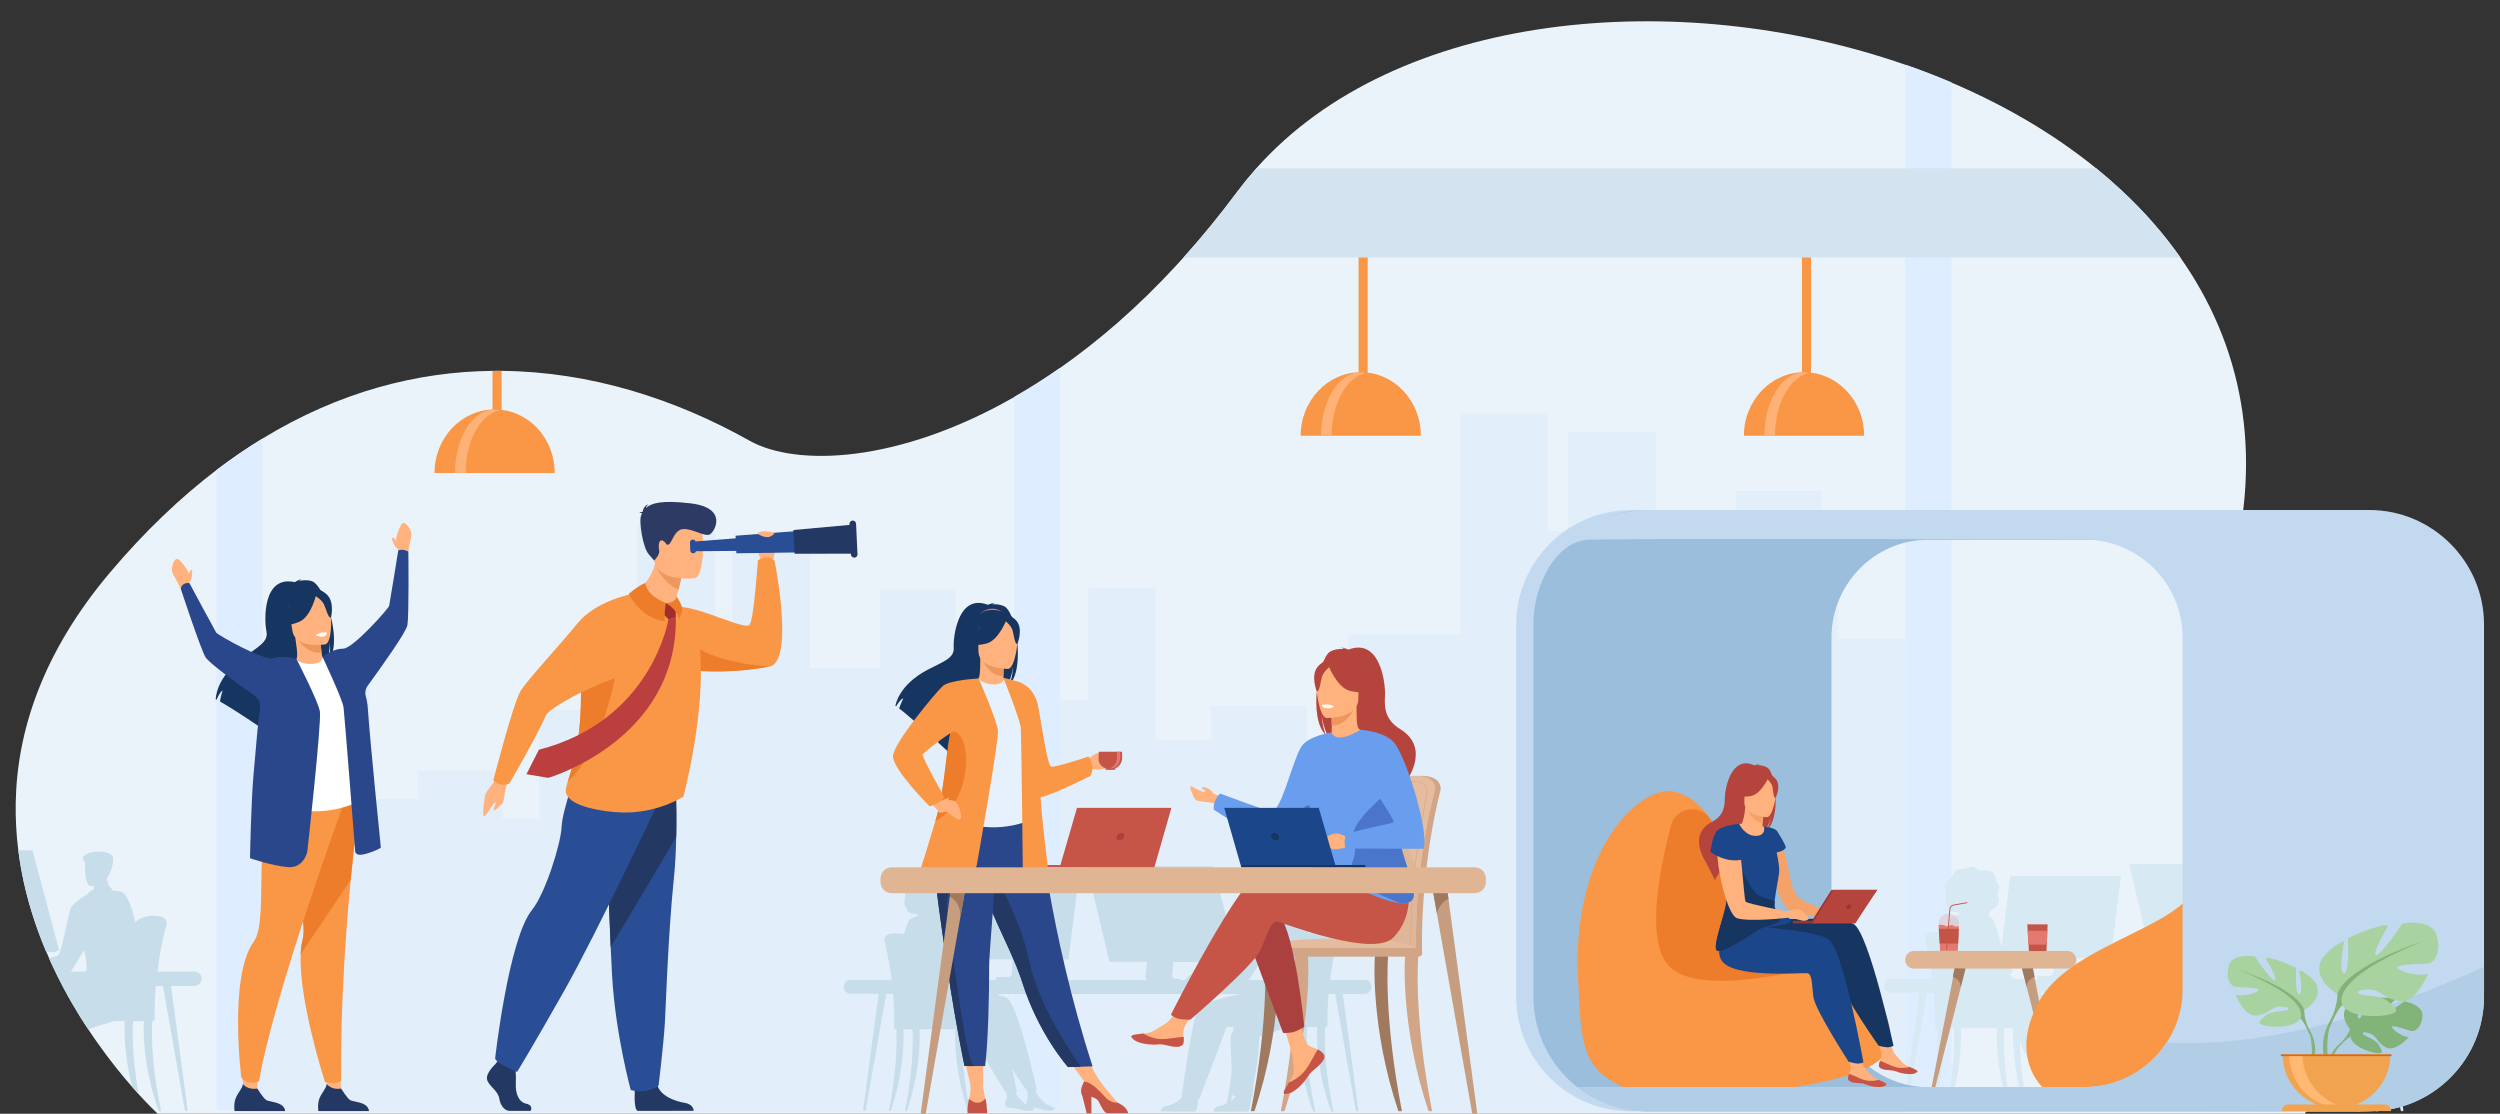 <?xml version="1.0" encoding="utf-8"?>
<!-- Generator: Adobe Illustrator 26.3.1, SVG Export Plug-In . SVG Version: 6.00 Build 0)  -->
<svg version="1.1" id="Слой_2" xmlns="http://www.w3.org/2000/svg" xmlns:xlink="http://www.w3.org/1999/xlink" x="0px" y="0px"
	 viewBox="0 0 2800.9 1247.8" style="enable-background:new 0 0 2800.9 1247.8;" xml:space="preserve">
<rect x="0" y="0" width="2800.9" height="1247.8" fill="#333333" stroke="none"/>
<style type="text/css">
	.st0{fill:#EBF3FA;}
	.st1{fill:#E2EEF9;}
	.st2{fill:#DEEDFF;}
	.st3{fill:#C7DDEA;}
	.st4{fill:#D7E9F2;}
	.st5{fill:#F99746;}
	.st6{fill:#FFB278;}
	.st7{fill:#C2D9EF;}
	.st8{fill:#9ABEDB;}
	.st9{fill:#D3E3EF;}
	.st10{fill:#D1A586;}
	.st11{fill:#E5BD9E;}
	.st12{fill:#DFB697;}
	.st13{fill:#A0795F;}
	.st14{fill:#FFB27D;}
	.st15{fill:#C65447;}
	.st16{fill:#AA413E;}
	.st17{fill:#B5453C;}
	.st18{fill:#ED975D;}
	.st19{fill:#699DEE;}
	.st20{fill:#FFFFFF;}
	.st21{fill:#4A75CB;}
	.st22{fill:#1C468A;}
	.st23{fill:#163560;}
	.st24{fill:#E37970;}
	.st25{fill:#2B478B;}
	.st26{fill:#E7F1FD;}
	.st27{fill:#C45446;}
	.st28{fill:#233862;}
	.st29{fill:#ED7D2B;}
	.st30{fill:#C69D7F;}
	.st31{fill:#E0B594;}
	.st32{fill:#F4A269;}
	.st33{fill:#9E332E;}
	.st34{fill:#DDE3F2;}
	.st35{opacity:0.2;fill:#E37970;}
	.st36{fill:#B2CEE7;}
	.st37{fill:#82B378;}
	.st38{fill:#A8D29F;}
	.st39{fill:#F1A34F;}
	.st40{fill:#FFB973;}
	.st41{fill:#D86713;}
	.st42{fill:#2A4E96;}
	.st43{fill:#ED985F;}
	.st44{fill:#2C3A64;}
	.st45{fill:#BC3F3F;}
	.st46{fill:#A02E2E;}
</style>
<g>
	<path class="st0" d="M2581.2,1249.6L178,1249c0,0-1.5-1.4-4.2-4c-1.1-1-2.3-2.3-3.8-3.7c-3.8-3.8-8.8-9-14.7-15.4
		c-2.3-2.5-4.7-5.2-7.2-8.1c-11.3-12.9-24.8-29.4-38.7-49.2c-3.5-4.9-7-10-10.5-15.3c-0.1-0.2-0.3-0.4-0.4-0.7
		c-1.2-1.7-2.3-3.5-3.5-5.3c0,0,0,0,0,0c-1.7-2.6-3.4-5.3-5.1-8c-6.2-10-12.4-20.6-18.3-31.7c-0.4-0.7-0.7-1.4-1.1-2.1
		c-4.1-7.8-8.2-15.9-12-24.2c-0.3-0.7-0.6-1.4-1-2.1c-0.5-1-0.9-2-1.3-3c-0.4-0.8-0.8-1.7-1.1-2.5c-0.9-2.1-1.9-4.2-2.8-6.4
		c-0.1-0.2-0.2-0.4-0.3-0.6c-0.3-0.6-0.5-1.2-0.8-1.8c-2.8-6.7-5.6-13.6-8.1-20.6c-1.2-3.4-2.4-6.7-3.6-10.2
		c-5-14.8-9.4-30.1-12.9-46c-2.5-11.4-4.5-23-6-34.8c0-0.2,0-0.4-0.1-0.6c-2.2-17.3-3.2-35.1-2.9-53.4c1.5-80,29.8-168.2,106-258.3
		c38.7-45.8,78.6-83.7,118.9-114.4c17.1-13,34.2-24.7,51.5-35.2c85.9-52.5,173.4-75,257.8-75.9c3.4,0,6.8,0,10.2,0
		c99.7,0.9,194.7,31.6,277.5,78.1c53,29.8,167.4,25.2,296.8-48.8c16.9-9.7,34.1-20.6,51.5-32.7c43-30.1,86.9-67.9,130.1-114.8
		c2.7-2.9,5.3-5.8,8-8.8c20.4-22.7,40.7-47.4,60.6-74.2c0.4-0.5,0.8-1,1.2-1.5c6.3-8.4,12.9-16.4,19.8-24.2
		c156.5-176.1,472.5-204.6,727.3-116c17.5,6.1,34.6,12.7,51.5,19.9c59.7,25.4,114.8,57.6,162.3,96.2c9.6,7.8,18.9,15.9,27.8,24.2
		c25,23.3,47.4,48.6,66.5,75.8c2,2.9,4,5.8,6,8.8c65.2,97.9,88.9,219.9,45.4,362.5C2406,949.5,2763.2,960,2581.2,1249.6z"/>
	<polygon class="st1" points="2058.6,715.6 2058.6,654.7 2040.7,654.7 2040.7,550 1945,550 1945,654.7 1855.6,654.7 1855.6,484.1 
		1756.9,484.1 1756.9,594.8 1734.4,594.8 1734.4,462.6 1635.6,462.6 1635.6,710.5 1510.8,710.5 1510.8,855.1 1464.1,855.1 
		1464.1,790.7 1357,790.7 1357,828.8 1295.5,828.8 1295.5,658.4 1219.5,658.4 1219.5,784.5 1143.5,784.5 1143.5,1246.7 
		1219.5,1246.7 1284.6,1246.7 1295.5,1246.7 1357,1246.7 1391.8,1246.7 1447.4,1246.7 1464.1,1246.7 1510.8,1246.7 1554.6,1246.7 
		1635.6,1246.7 1660.4,1246.7 1709.8,1246.7 1734.4,1246.7 1756.9,1246.7 1808.5,1246.7 1843.7,1246.7 1855.6,1246.7 1945,1246.7 
		2039.1,1246.7 2040.7,1246.7 2058.6,1246.7 2134.8,1246.7 2134.8,715.6 	"/>
	<polygon class="st1" points="1153.5,799.7 1153.5,1246.1 280.1,1246.1 280.1,857.7 347.1,857.7 347.1,751.6 414,751.6 414,894.9 
		468.2,894.9 468.2,862.9 562.7,862.9 562.7,917 603.8,917 603.8,795.5 713.7,795.5 713.7,587.1 800.7,587.1 800.7,698.2 
		820.6,698.2 820.6,605.1 907.5,605.1 907.5,748.5 986.4,748.5 986.4,660.5 1070.7,660.5 1070.7,748.5 1086.4,748.5 1086.4,799.7 	
		"/>
	<path class="st2" d="M2186.3,92.3v1151.1h-51.5V72.5C2152.3,78.5,2169.5,85.2,2186.3,92.3z"/>
	<path class="st2" d="M294,491.4v752.1h-51.5V526.6C259.6,513.6,276.8,501.9,294,491.4z"/>
	<path class="st2" d="M1187.8,412v831.4h-51.5V444.7C1153.3,435.1,1170.5,424.2,1187.8,412z"/>
	<path class="st3" d="M1529.2,1098h-39c3.6-29.7,9.5-49.3,9.6-49.6c0.1-0.2,0.1-0.4,0.1-0.7c0,0,1.3-8.1-12.6-8.3
		c-13-0.2-19.3,5.2-20.5,7.2c-3.7-16.7-8.8-30.5-15.1-32.5c-2.7-0.8-5.8-1.2-9.1-1.2c-0.3-1-1.2-3.1-2.5-3.6c-0.1,0-0.3-0.1-0.5-0.1
		c-1-2.3-2-5.3-2.7-8.7c0-0.1,0.1-0.3,0.1-0.4c5.1-6.9,8.1-21.1,5.7-23.6c-8.9-9.2-40.5-3.2-28.3,7.6c-0.1,0.4-0.3,0.8-0.4,1.2
		c-1,3.7,0.4,22.4,5.1,22.9c0,0,1.5,0.1,3.6-0.1c0.1,0.9,0.2,2.4,0.3,4.1c-1.1,0.2-1.7,0.4-1.8,0.4c-2.4,0.9-4.3,3.2-5.2,4.5l0,0
		c0,0-15.7,8.2-17.8,16c-2.1,7.7-9.6,45.3-12.5,47.9c-2.9,2.6-36.4,8.7-36.4,8.7s-0.4,0.5-1,1.3c-2.3-1.3-6-3.2-7.5-3.4
		c-2.1-0.3-11.3,7.3-11.8,9.3c-1,0.7-1.6,1.1-1.6,1.1h-5.1v-1.4h-10c0,0,0,0,0,0c2.8,0,4.9,0,5.2,0c-0.4,0-3.8-0.1-4.3-2.6
		c0-0.2-0.1-0.4-0.1-0.6c0-0.4,0.2-2.5,0.5-5.7c0.1-0.8,0.2-1.7,0.2-2.7c0.2-1.8,0.4-3.9,0.6-6.2l0.2-1.1h68.2l3.9-2.3h-71.9l0,0
		h71.9l-5.2-19.5l0,0l-0.3-1.1h0.1l-22.5-84.1l0-0.1l0,0l0,0h-138.9h-0.2v0.1l-2,0.7l25.3,106.2h41.8l-1.3,15.6c0,0-0.7,4.8,2.9,4.8
		c1.2,0,3.3,0,5.7,0v0H1159c0.1,0,0.1,0,0.2,0l0.5,0c1.2,0,2.1-1,2-2.2l-2.1-20.9h35l0,0h2.5l11.2-91h-2.5l0,0h-120.4l-9.6,78.2
		c-1.8-6.6-3.2-12.1-3.2-12.1c-1-2.5-5-16.8-7-18.9l0,0c0,0,0,0,0,0c-0.8-0.8-2.5-1.5-4.3-2c0.5-0.8,0.7-1.7,0.7-2.7
		c-0.5-5.5,6-5.1,9.9-11.4c3.5-5.5-2.7-6.9,0.6-15.9c2.4-6.6-3.9-8.2-3.7-13.7c0,0-0.8-10.2-15.5-7.6c-3.9,0.7-6.6-6.2-12.9-3.8
		c-13.7,5.3-14.5-1.7-18.4,8.1c-1.7,4.1-12.2,8.9-9,16c3.2,7.1-2.2,11.9,1.6,17.5c2,2.9,1.2,8,10.4,8.2c1.5,0,3.2,0.9,5,2.1
		c-3,0.6-6.9,1.7-9.6,3.6c0,0,0,0,0,0l0,0l0,0l0,0c-0.6,0.4-1.2,0.9-1.7,1.5c0,0-0.1,0.1-0.1,0.1c-0.7,0.8-1.3,2-1.7,3.3l0,0
		c0,0-2,5.3-4.1,12c-2.1-0.5-4.6-0.8-7.5-0.7c-0.3,0-0.7,0-1,0c-0.7,0-1.5,0-2.2,0c-12.5,0.2-11.3,8.1-11.3,8.1c0,0.3,0,0.5,0.1,0.7
		c0.1,0.3,4.8,17.2,8.1,43.4h-46.1c-4.2,0-7.7,3.4-7.7,7.7l0,0c0,4.2,3.4,7.7,7.7,7.7h31.6l-0.3,2.1l-8.9,66.3l-8.3,61.9
		c-0.1,0.7,0.5,1.4,1.2,1.4c0.9,0,1.6-0.6,1.7-1.4l9.6-54.6l10.8-61.1v0l2.6-14.5h7.6c0.9,11,1.5,23,1.4,35.7c0,0.1,0,0.1,0,0.2
		c-0.1,0.2-0.1,0.4-0.1,0.5v1.3c0,0.1,0,0.2,0,0.3c0,0.2,0,0.4,0,0.6c0,0,0.1,0,0.2,0c0.3,0.6,1,1.1,1.7,1.1h0.5
		c0,0.1-0.1,0.2,0,0.2c0,0.4,2.9,35-8.4,91.4h2.1c15.5-45.2,14.8-85,14.1-91.6h10.3c0,0.1-0.1,0.2,0,0.2c0,0.4,2.9,35-8.4,91.4h2.1
		c15.5-45.2,14.8-85,14.1-91.6h40.3c-0.7,6.6-1.4,46.4,14.1,91.6h2.1c-11.3-56.4-8.4-91-8.4-91.4c0-0.1,0-0.2,0-0.2h10.2
		c-0.7,6.6-1.4,46.4,14.1,91.6h2.1c-8.1-40.4-8.9-69.6-8.7-83.1c0.2,2.4,0.5,5,0.9,7.6c1.7,10.7,29.6,54,29.6,54s0.3,0.1,0.7,0.2
		c0.3,1.1,0.6,2.1,0.8,2.9c0.6,2.4-0.3,5.1-1,7.1c-0.4,1.1-0.8,2.2-0.9,3.5c-0.3,3.4,4.4,4.2,9.9,4.5c5.5,0.3,3.8,1.4,11.4,2.8
		c7.5,1.4,10.6-0.7,11.1-1.7c0.2-0.4-0.5-1-1.7-1.6c0.8,0.1,1.7,0.1,2.6,0.2c5.5,0.3,3.8,1.4,11.4,2.8c7.5,1.4,10.6-0.7,11.1-1.7
		c0.5-0.9-3-2.3-6.8-3.9c-0.5-0.2-0.9-0.4-1.4-0.6c-4.2-1.9-6.6-5.6-9.9-9.1c-1.4-1.5-2.8-4.5-3.9-7.3c1.2-0.4,1.7-0.8,1.7-0.8
		s-20.6-94.3-33.4-102.4c-1.8-1.2-4.8-2-8.6-2.7c0.2-0.2-0.5-0.9-1.5-1.8h271.2c-20.9,4.6-42.7,10.4-46.4,15.7
		c-7.4,10.5-19,100.3-19,100.3s0.1,0,0.3,0.1c-4.7,5.4-12.5,8.4-17.4,9.3c-6.2,1.1-6.3,6.2-6.3,6.2l21.1,0.1c0,0,16.5,0,17,0
		c2.4-0.2,3.6-8.8,4.1-13.9c0.4-0.1,0.7-0.2,1-0.3c0,0,27.6-71.1,29.8-78.8c0.2-0.8,1-1.5,2.2-2c0.2,0.1,0.5,0.2,0.8,0.2h5.5
		c0,0.1-0.1,0.2-0.1,0.3c0,0.1,0.1,1.4,0.2,4c-1.6,2-2.8,4.2-3.1,6.5c-0.5,4.9,0.2,22.3,1.1,38.2c-1.2,10.8-3,23.1-5.7,36.8
		c-3,1.4-6.1,2.4-8.5,2.8c-6.2,1.1-6.3,6.2-6.3,6.2l12.9,0.1c0,0,0,0,0,0h2.4c0,0,0,0,0,0l5.8,0c0,0,6.9,0,11.9,0c0,0,0,0,0,0h2.4
		c0,0,0,0,0,0c1.5,0,2.6,0,2.7,0c2.8-0.2,4-12.5,4.3-16.4c0.6-0.2,1.1-0.5,1.4-0.8c0,0,0.5-6.4,1.1-15.1c4.9-21.7,6.3-40.1,6.4-51.4
		c6.8-3,21.5-7.6,33.6-11.1h11.1c-0.7,6.9-1.6,48,15.8,94.8h2.4c-12.6-58.3-9.4-94.1-9.3-94.6c0-0.1,0-0.2-0.1-0.3h11.5
		c-0.7,6.9-1.6,48,15.8,94.8h2.4c-12.6-58.3-9.4-94.1-9.3-94.6c0-0.1,0-0.2-0.1-0.3h0.6c0.8,0,1.5-0.4,1.9-1.1c0.1,0,0.2,0,0.2,0
		c0-0.2,0-0.4,0-0.6c0-0.1,0-0.2,0-0.4v-1.2c0-0.2,0-0.4-0.1-0.6c0-0.1,0-0.2,0-0.2c-0.1-11.6,0.4-22.6,1.2-32.8h7.5l2.1,11.9
		l12.3,69.8l8.6,48.5c0.1,0.8,0.9,1.4,1.7,1.4c0.8,0,1.3-0.7,1.2-1.4l-6.3-47.2l-10.7-79.6l-0.5-3.4h24.5c4.2,0,7.7-3.4,7.7-7.7l0,0
		C1536.9,1101.5,1533.5,1098,1529.2,1098z M1246,1075.3L1246,1075.3L1246,1075.3L1246,1075.3L1246,1075.3h39l0,0H1246z
		 M1117.1,1094.7c-0.8,0-1.5,0.5-1.7,1.2c-0.3,1.1,0.5,2.1,1.6,2.1h-27.3c-1.5-1.5-2.9-3-4.1-4.4c0.3-0.4,0.5-0.8,0.8-1.1
		c1.2-1.9,2.1-3.4,2.4-3.8c1-1.1-4-3.3-6.1-5c-0.7-0.5-1.9-4.2-3.4-8.9h54.9l-0.5,15.8c-0.1,2.3-1.9,4-4.2,4h-9.7H1117.1z
		 M1150,1220.6c0.6,2,1.1,4,1.5,5.4c0.6,2.4-0.3,5.1-1,7.1c-0.4,1.1-0.8,2.2-0.9,3.5c0,0.4,0,0.7,0.1,1c-3.7-2-6-5.5-9.1-8.7
		c-0.9-1-1.9-2.7-2.7-4.5c0.9-0.3,1.3-0.6,1.3-0.6s-2-11-5-25.9c7.7,11.9,15.1,22.6,15.1,22.6S1149.5,1220.5,1150,1220.6z
		 M1064.4,1088.7c0.4,0.8,0.8,1.5,1.3,2.3c1.3,2,3.1,4,4.8,5.6c0.5,0.5,1,1,1.5,1.4h-6.8c0,0,0,0,0,0l5.8,0c1.4,0-4.4-4.9-7-5.7
		c0-0.6,0.1-1.2,0.2-1.9v0C1064.2,1089.9,1064.3,1089.3,1064.4,1088.7z M1085.7,1113.3h1.3
		C1086.5,1113.3,1086.1,1113.3,1085.7,1113.3C1085.7,1113.3,1085.7,1113.3,1085.7,1113.3z M1112.9,1114.3
		C1112.9,1114.3,1113,1114.3,1112.9,1114.3c0.1,0,0.2,0,0.3,0C1113.1,1114.3,1113,1114.3,1112.9,1114.3z M1103,1113.6
		c1.1,0,4.3,0.1,5.2,0.3c0,0,0,0,0,0c-5-0.3-10.4-0.5-16-0.5h9.4C1102.2,1113.5,1102.6,1113.6,1103,1113.6z M1412.9,1075.3
		c3,10.8,3.2,17.8,2.6,22.7h-16.4C1399.1,1098,1406.6,1087.1,1412.9,1075.3z M1346,1098C1346,1098,1346,1098,1346,1098
		c0.2,0,0.5,0,0.8,0c0,0,0,0,0,0L1346,1098z M1379.1,1233.4c1-3.1,1.9-6.1,2.7-9.1c0.1,2.2,0.2,3.4,0.2,3.4s1,0.2,2.6,0.4
		C1383.1,1230.2,1381.2,1231.9,1379.1,1233.4z"/>
	<path class="st4" d="M2699.8,1096.7h-39.3c3.7-30,9.6-49.8,9.7-50.1c0.1-0.2,0.1-0.5,0.1-0.7c0,0,1.3-8.2-12.7-8.4
		c-13.1-0.2-19.5,5.2-20.7,7.2c-3.7-16.8-8.9-30.8-15.2-32.8c-2.7-0.8-5.9-1.2-9.2-1.2c-0.3-1-1.2-3.2-2.5-3.7
		c-0.1,0-0.3-0.1-0.5-0.1c-1-2.4-2.1-5.3-2.7-8.8c0-0.1,0.1-0.3,0.1-0.4c5.2-6.9,8.2-21.3,5.8-23.8c-9-9.3-40.8-3.3-28.5,7.7
		c-0.1,0.4-0.3,0.8-0.4,1.2c-1,3.7,0.4,22.6,5.1,23.1c0,0,1.5,0.1,3.6-0.1c0.1,1,0.2,2.4,0.3,4.2c-1.1,0.3-1.7,0.4-1.8,0.4
		c-2.5,0.9-4.3,3.2-5.3,4.5l0,0c0,0-15.9,8.3-18,16.1c-2.1,7.8-9.7,45.7-12.7,48.3s-36.7,8.8-36.7,8.8s-0.4,0.5-1,1.3
		c-2.3-1.3-6-3.2-7.6-3.4c-2.1-0.3-11.4,7.4-11.9,9.4c-1,0.7-1.6,1.2-1.6,1.2h-5.2v-1.5H2481c0,0,0,0,0,0c2.9,0,4.9,0,5.2,0
		c-0.4,0-3.8-0.1-4.3-2.6c0-0.2-0.1-0.4-0.1-0.6c0-0.4,0.2-2.5,0.5-5.8c0.1-0.8,0.2-1.7,0.2-2.7c0.2-1.9,0.4-4,0.6-6.3l0.2-1.1h68.8
		l3.9-2.3h-72.5l0,0h72.5l-5.2-19.7l0,0l-0.3-1.1h0.1l-22.7-84.8l0-0.1l0,0l0,0h-140.1h-0.2v0.1l-2,0.7l25.6,107.2h42.2l-1.3,15.8
		c0,0-0.7,4.9,2.9,4.9c1.3,0,3.3,0,5.8,0v0h-134.3c0.1,0,0.2,0,0.2,0l0.5,0c1.2,0,2.2-1,2-2.2l-2.1-21.1h35.3v0h2.5l11.3-91.8h-2.5
		l0,0h-121.5l-9.7,78.9c-1.8-6.6-3.2-12.2-3.2-12.2c-1-2.5-5-16.9-7-19.1l0,0c0,0,0,0,0,0c-0.8-0.8-2.5-1.5-4.4-2
		c0.5-0.8,0.8-1.7,0.7-2.8c-0.5-5.6,6-5.1,10-11.5c3.5-5.6-2.7-7,0.6-16.1c2.4-6.6-3.9-8.2-3.7-13.8c0,0-0.8-10.3-15.6-7.6
		c-3.9,0.7-6.6-6.3-13-3.8c-13.8,5.4-14.6-1.7-18.6,8.2c-1.7,4.2-12.3,9-9,16.2c3.2,7.2-2.2,12,1.6,17.6c2,2.9,1.2,8.1,10.5,8.3
		c1.5,0,3.2,0.9,5,2.1c-3,0.6-6.9,1.7-9.7,3.6c0,0,0,0,0,0l0,0l0,0l0,0c-0.6,0.4-1.2,0.9-1.7,1.5c0,0-0.1,0.1-0.1,0.1
		c-0.7,0.9-1.3,2-1.7,3.4l0,0c0,0-2,5.3-4.2,12.1c-2.2-0.5-4.7-0.8-7.5-0.7c-0.3,0-0.7,0-1,0c-0.7,0-1.5,0-2.3,0
		c-12.6,0.2-11.4,8.1-11.4,8.1c0,0.3,0,0.5,0.1,0.7c0.1,0.3,4.9,17.4,8.2,43.8h-46.5c-4.3,0-7.7,3.5-7.7,7.7l0,0
		c0,4.3,3.5,7.7,7.7,7.7h31.9l-0.3,2.1l-9,66.9l-8.4,62.5c-0.1,0.7,0.5,1.4,1.3,1.4c0.9,0,1.6-0.6,1.8-1.4l9.7-55.1l10.9-61.7v0
		l2.6-14.6h7.6c0.9,11.1,1.5,23.2,1.4,36.1c0,0.1,0,0.1,0,0.2c-0.1,0.2-0.1,0.4-0.1,0.5v1.3c0,0.1,0,0.2,0,0.3c0,0.2,0,0.4,0,0.6
		c0,0,0.1,0,0.2,0c0.3,0.6,1,1.1,1.8,1.1h0.5c0,0.1-0.1,0.2,0,0.2c0,0.4,2.9,35.3-8.4,92.2h2.1c15.7-45.6,14.9-85.8,14.2-92.5h10.4
		c0,0.1-0.1,0.2,0,0.2c0,0.4,2.9,35.3-8.4,92.2h2.1c15.7-45.6,14.9-85.8,14.2-92.5h40.7c-0.7,6.7-1.4,46.8,14.2,92.5h2.1
		c-11.4-56.9-8.5-91.8-8.4-92.2c0-0.1,0-0.2,0-0.2h10.3c-0.7,6.7-1.4,46.8,14.2,92.5h2.1c-8.2-40.8-9-70.3-8.8-83.8
		c0.2,2.4,0.5,5,0.9,7.7c1.7,10.8,29.8,54.5,29.8,54.5s0.3,0.1,0.7,0.2c0.3,1.1,0.6,2.1,0.8,2.9c0.6,2.4-0.3,5.1-1.1,7.2
		c-0.4,1.1-0.8,2.3-1,3.5c-0.3,3.4,4.5,4.3,10,4.6c5.6,0.3,3.9,1.4,11.5,2.8c7.6,1.4,10.7-0.7,11.2-1.7c0.2-0.4-0.5-1-1.7-1.6
		c0.8,0.1,1.7,0.1,2.6,0.2c5.6,0.3,3.9,1.4,11.5,2.8s10.7-0.7,11.2-1.7c0.5-0.9-3-2.3-6.8-4c-0.5-0.2-1-0.4-1.4-0.6
		c-4.2-1.9-6.6-5.7-9.9-9.2c-1.4-1.5-2.8-4.5-3.9-7.4c1.2-0.4,1.7-0.8,1.7-0.8s-20.8-95.2-33.7-103.3c-1.9-1.2-4.9-2.1-8.6-2.7
		c0.2-0.2-0.5-0.9-1.5-1.9h273.6c-21.1,4.6-43.1,10.5-46.9,15.8c-7.5,10.6-19.1,101.2-19.1,101.2s0.1,0,0.3,0.1
		c-4.8,5.5-12.6,8.5-17.6,9.4c-6.2,1.1-6.4,6.2-6.4,6.2l21.3,0.1c0,0,16.7,0,17.1,0c2.4-0.2,3.6-8.8,4.1-14c0.4-0.1,0.7-0.2,1-0.3
		c0,0,27.8-71.8,30.1-79.5c0.2-0.8,1-1.5,2.2-2c0.2,0.1,0.5,0.2,0.8,0.2h5.6c0,0.1-0.1,0.2-0.1,0.3c0,0.1,0.1,1.4,0.2,4
		c-1.7,2.1-2.8,4.3-3.1,6.5c-0.5,4.9,0.2,22.5,1.1,38.5c-1.2,10.8-3,23.3-5.7,37.2c-3.1,1.5-6.1,2.4-8.6,2.8
		c-6.2,1.1-6.4,6.2-6.4,6.2l13,0.1c0,0,0,0,0,0h2.4c0,0,0,0,0,0l5.9,0c0,0,7,0,12,0c0,0,0,0,0,0h2.4c0,0,0,0,0,0c1.6,0,2.6,0,2.7,0
		c2.8-0.2,4.1-12.6,4.4-16.5c0.6-0.2,1.1-0.5,1.4-0.8c0,0,0.5-6.4,1.1-15.3c5-21.9,6.3-40.4,6.5-51.9c6.9-3,21.7-7.7,33.9-11.2h11.2
		c-0.8,6.9-1.6,48.5,15.9,95.7h2.4c-12.7-58.8-9.4-95-9.4-95.4c0-0.1,0-0.2-0.1-0.3h11.6c-0.8,6.9-1.6,48.5,15.9,95.7h2.4
		c-12.7-58.8-9.4-95-9.4-95.4c0-0.1,0-0.2-0.1-0.3h0.6c0.8,0,1.5-0.5,1.9-1.1c0.1,0,0.2,0,0.2,0c0-0.2,0-0.4,0-0.6
		c0-0.1,0-0.2,0-0.4v-1.2c0-0.2,0-0.4-0.1-0.6c0-0.1,0-0.2,0-0.2c-0.1-11.7,0.4-22.8,1.2-33.1h7.6l2.1,12l12.4,70.4l8.6,49
		c0.1,0.8,0.9,1.4,1.8,1.4c0.8,0,1.4-0.7,1.3-1.4l-6.4-47.6l-10.8-80.4l-0.5-3.4h24.7c4.3,0,7.7-3.5,7.7-7.7l0,0
		C2707.5,1100.2,2704,1096.7,2699.8,1096.7z M2413.9,1073.7L2413.9,1073.7L2413.9,1073.7L2413.9,1073.7L2413.9,1073.7h39.4l0,0
		H2413.9z M2283.9,1093.3c-0.8,0-1.5,0.5-1.7,1.2c-0.3,1.1,0.6,2.2,1.6,2.2h-27.6c-1.5-1.5-2.9-3-4.1-4.4c0.3-0.4,0.5-0.8,0.8-1.2
		c1.2-1.9,2.1-3.5,2.5-3.8c1-1.1-4.1-3.3-6.2-5c-0.7-0.5-2-4.2-3.4-9h55.4l-0.5,15.9c-0.1,2.3-1.9,4.1-4.2,4.1h-9.8H2283.9z
		 M2317.1,1220.4c0.6,2.1,1.1,4.1,1.5,5.4c0.6,2.4-0.3,5.1-1.1,7.2c-0.4,1.1-0.8,2.3-1,3.5c0,0.4,0,0.7,0.1,1
		c-3.8-2-6.1-5.5-9.2-8.8c-1-1-1.9-2.7-2.7-4.6c0.9-0.3,1.3-0.6,1.3-0.6s-2-11.1-5.1-26.1c7.8,12.1,15.3,22.8,15.3,22.8
		S2316.6,1220.2,2317.1,1220.4z M2582.4,1073.8c3.1,10.9,3.2,18,2.6,22.9h-16.6C2568.4,1096.7,2576.1,1085.7,2582.4,1073.8z
		 M2514.9,1096.7C2514.9,1096.7,2514.9,1096.7,2514.9,1096.7c0.3,0,0.5,0,0.8,0c0,0,0,0,0,0L2514.9,1096.7z M2548.3,1233.3
		c1-3.1,1.9-6.2,2.7-9.2c0.1,2.2,0.2,3.4,0.2,3.4s1,0.2,2.7,0.4C2552.3,1230.1,2550.4,1231.8,2548.3,1233.3z"/>
	<path class="st3" d="M60.6,1043.5L60.6,1043.5l-0.3-1.2h0.1l-24-89.5l0-0.1H20.5c0,0.2,0,0.4,0.1,0.6c1.5,11.8,3.6,23.5,6,34.8
		c3.5,15.8,7.8,31.2,12.9,46c1.2,3.4,2.4,6.8,3.6,10.2c2.6,7,5.3,13.9,8.1,20.6c0.3,0.6,0.5,1.2,0.8,1.8h10l4.1-2.4L60.6,1043.5z
		 M223.7,1090.9c-1.5-1.5-3.5-2.4-5.8-2.4h-41.5c3.9-31.6,10.2-52.5,10.3-52.8c0.1-0.2,0.1-0.5,0.1-0.8c0,0,1.4-8.7-13.4-8.9
		c-13.9-0.2-20.6,5.5-21.8,7.6c-3.9-17.8-9.3-32.5-16.1-34.6c-2.9-0.9-6.2-1.2-9.7-1.3c-0.4-1.1-1.2-3.3-2.6-3.9
		c-0.1-0.1-0.3-0.1-0.5-0.1c-1.1-2.5-2.2-5.6-2.9-9.3c0-0.2,0.1-0.3,0.1-0.5c5.5-7.3,8.6-22.4,6.1-25.1c-9.5-9.8-43.1-3.4-30.1,8.1
		c-0.2,0.4-0.3,0.8-0.4,1.3c-1.1,3.9,0.5,23.9,5.4,24.4c0,0,1.6,0.1,3.8-0.1c0.1,1,0.2,2.6,0.4,4.4c-1.1,0.3-1.8,0.4-1.9,0.5
		c-2.6,0.9-4.6,3.4-5.6,4.8c0,0-4.2,2.2-8.7,5.4c-4.5,3.2-9.2,7.5-10.3,11.6c-2.2,8.2-10.2,48.2-13.4,51c-1,0.9-5,2.1-10.2,3.4
		c0.4,0.8,0.7,1.7,1.1,2.5c0.5,1,0.9,2,1.3,3c0.3,0.7,0.6,1.4,1,2.1c3.8,8.3,7.9,16.4,12,24.2c0.4,0.7,0.7,1.4,1.1,2.1
		c5.9,11.1,12.1,21.7,18.3,31.7c1.7,2.7,3.4,5.4,5.1,8c0,0,0,0,0,0c1.2,1.8,2.3,3.5,3.5,5.3c0.1,0.2,0.3,0.4,0.4,0.7
		c8.1-2.9,19.4-6.4,29.1-9.2h11.9c-0.6,5.9-1.4,35.9,8.3,73.7c2.5,2.9,4.9,5.6,7.2,8.1c-8.9-50.7-6.2-81.1-6.2-81.5
		c0-0.1,0-0.2-0.1-0.3h12.3c-0.8,7.3-1.7,51.1,16.8,101h2.5c-13.4-62.1-10-100.2-9.9-100.7c0-0.1,0-0.2-0.1-0.3h0.6
		c0.8,0,1.6-0.5,2-1.2c0.1,0,0.2,0,0.2,0c0-0.2,0-0.5,0-0.7c0-0.1,0-0.3,0-0.4v-1.2c0-0.2,0-0.4-0.1-0.6c0-0.1,0-0.2,0-0.2
		c-0.1-12.3,0.4-24.1,1.3-34.9h8l2.2,12.6l13.1,74.3l9.1,51.7c0.2,0.9,0.9,1.5,1.9,1.5c0.8,0,1.4-0.7,1.3-1.5l-6.7-50.3l-11.4-84.8
		l-0.5-3.6h26.1c4.5,0,8.2-3.7,8.2-8.2C226.1,1094.4,225.1,1092.4,223.7,1090.9z M96.8,1088.5H79.3c0,0,8-11.6,14.7-24.2
		C97.2,1075.8,97.4,1083.3,96.8,1088.5z"/>
	<g>
		<path class="st5" d="M2029,219.1v193.4c0,1.7,0,3.4-0.1,5c-0.4,15.1-2.3,26.7-4.7,26.7h-0.7c-2.2,0-4.1-10-4.6-23.5
			c0-1.1-0.1-2.2-0.1-3.4c0-0.1,0-0.2,0-0.2c0-1.5,0-3,0-4.5V218.2C2022.2,218.4,2025.6,218.7,2029,219.1z"/>
		<path class="st5" d="M2021.2,417c-37.2,0-67.4,31.9-67.4,71.2h134.7C2088.6,448.9,2058.4,417,2021.2,417z"/>
		<path class="st6" d="M2026.6,417.9c-1.9-0.4-3.9-0.6-5.9-0.6c-24.2,0-43.9,31.8-43.9,71h11.8
			C1988.6,452.3,2005.1,422.6,2026.6,417.9z"/>
	</g>
	<g>
		<path class="st5" d="M1532.3,219.1v193.4c0,1.7,0,3.4-0.1,5c-0.4,15.1-2.3,26.7-4.7,26.7h-0.7c-2.2,0-4.1-10-4.6-23.5
			c0-1.1-0.1-2.2-0.1-3.4c0-0.1,0-0.2,0-0.2c0-1.5,0-3,0-4.5V218.2C1525.6,218.4,1529,218.7,1532.3,219.1z"/>
		<path class="st5" d="M1524.6,417c-37.2,0-67.4,31.9-67.4,71.2h134.7C1591.9,448.9,1561.8,417,1524.6,417z"/>
		<path class="st6" d="M1529.9,417.9c-1.9-0.4-3.9-0.6-5.9-0.6c-24.2,0-43.9,31.8-43.9,71h11.8
			C1492,452.3,1508.5,422.6,1529.9,417.9z"/>
	</g>
	<g>
		<path class="st5" d="M562,415.5v38.7c0,1.7,0,3.4-0.1,5c0,0,0,0,0,0c-0.4,15.1-2.3,26.7-4.7,26.7h-0.7c-2.2,0-4.1-10-4.6-23.5
			c0,0,0,0,0,0c-0.1-1.1-0.1-2.2-0.1-3.4c0-0.1,0-0.2,0-0.2v0c0-1.5,0-3,0-4.5v-38.7C555.2,415.4,558.6,415.4,562,415.5z"/>
		<path class="st5" d="M554.2,458.7c-37.2,0-67.4,31.9-67.4,71.2h134.7C621.6,490.6,591.4,458.7,554.2,458.7z"/>
		<path class="st6" d="M559.6,459.6c-1.9-0.4-3.9-0.6-5.9-0.6c-24.2,0-43.9,31.8-43.9,71h11.8C521.6,494,538.2,464.3,559.6,459.6z"
			/>
	</g>
	<path class="st7" d="M2145.9,1218h570.4c-21.7,17-49,27.1-78.6,27.1H1827c-70.6,0-128.3-57.7-128.3-128.3v-417
		c0-70.6,57.7-128.3,128.3-128.3h810.8c32.9,0,63.1,12.6,85.8,33.2h-577.7c-60.3,0-109.6,49.3-109.6,109.6v394.2
		C2036.3,1168.6,2085.6,1218,2145.9,1218z"/>
	<path class="st8" d="M2160.3,1218h564.3c-21.5,17-48.5,27.1-77.7,27.1h-802c-69.8,0-126.9-57.7-126.9-128.3v-417
		c0-70.6,57.1-128.3,126.9-128.3h802c32.6,0,62.4,12.6,84.9,33.2h-571.5c-59.6,0-108.4,49.3-108.4,109.6v394.2
		C2051.9,1168.6,2100.6,1218,2160.3,1218z"/>
	<path class="st9" d="M2442.9,288.5H1326c20.4-22.7,40.7-47.4,60.6-74.2c0.4-0.5,0.8-1,1.2-1.5c6.3-8.4,12.9-16.4,19.8-24.2h941
		c9.6,7.8,18.9,15.9,27.8,24.2C2401.4,235.9,2423.8,261.2,2442.9,288.5z"/>
	<g>
		<path class="st10" d="M1540.2,1015c1.3-33,4.2-61.6,7.7-81.6c5.5-31.9,10.5-50.2,10.5-50.4c0.7-2.8,11.2-14.1,34.5-13.8
			s21.1,15.2,21.1,15.2l0,0c0,0.5-0.1,1-0.2,1.3c-0.2,0.8-21.6,78.4-20.7,178.6c0,1.4,0.2,3.8,0.1,5.5c0,0-54,1.4-54,0
			C1537.3,1061,1538.2,1036.8,1540.2,1015z"/>
		<path class="st11" d="M1533.4,1063.8c0,1.4,0.8,2.5,1.7,2.5h0c0.9,0,1.6-1.1,1.6-2.5h46.3c0,1.4,0.8,2.5,1.7,2.5h0
			c0.9,0,1.6-1.2,1.6-2.6c-0.3-28.7,1.4-55.5,3.8-79.1c6.2-58.9,17.5-98.3,17.7-98.9c0.1-0.4,0.2-0.8,0.2-1.3
			c0,0,2.2-14.9-21.1-15.2c-23.3-0.4-33.8,11-34.5,13.8c0,0.1-2.9,10.5-6.6,29.2c-1.2,6.2-2.6,13.3-3.9,21.2
			c-3.5,20-6.3,48.7-7.7,81.6C1532.2,1036.8,1531.5,1055.1,1533.4,1063.8z"/>
		<path class="st12" d="M1533.4,1063.8c0,1.4,0.8,2.5,1.7,2.5h0c0.9,0,1.6-1.1,1.6-2.5h46.3c0,1.4,0.8,2.5,1.7,2.5h0
			c0.9,0,1.6-1.2,1.6-2.6c-0.3-28.7,1.4-55.5,3.8-79.1c-7.7-37.4-37.2-66-44.4-72.4c-1.2,6.2-2.6,13.3-3.9,21.2
			c-3.5,20-6.3,48.7-7.7,81.6C1532.2,1036.8,1531.5,1055.1,1533.4,1063.8z"/>
		<g>
			<path class="st10" d="M1580.1,1063.3h-0.1l-0.1-0.1c-0.1-0.1-0.1-0.1-0.1-0.2v0c0,0,0-0.1,0-0.1c-0.1-1.9-3.9-2.2-10.1-2.2
				c-1.4,0-2.9,0-4.4,0c-1.8,0-3.7,0-5.6,0c-5.9,0-13.6-0.2-21.4-1.5c-5-0.9-1.6-39.1,1.9-75c0.6-6.1,1.1-10.9,1.3-13.7
				c2.3-30,15.6-84.5,15.7-85c0.6-2.2,8.6-10.7,25.9-10.4c6.5,0.1,11.1,1.7,13.8,4.8c2.7,3.2,2.2,6.7,2.2,6.8c0,0.3,0,0.7-0.1,1
				c-0.1,0.3-12,70.2-14,87c-3.3,28.6-4.6,87.2-4.6,88.1c0,0,0,0.1,0,0.1l0,0.3L1580.1,1063.3z M1569.7,1060.1
				c5.4,0,8.9,0.3,10.1,1.6c0.2-8.6,1.5-60.6,4.5-87c2-17.2,14-86.9,14-87.1c0.1-0.2,0.1-0.6,0.1-0.9c0-0.1,0.5-3.5-2.1-6.5
				c-2.5-3-7-4.5-13.4-4.6c-0.3,0-0.5,0-0.8,0c-16.5,0-24.1,7.9-24.6,10.1c-0.1,0.5-13.4,54.5-15.7,84.9c-0.2,2.8-0.7,7.6-1.3,13.7
				c-2.4,23.9-7.3,73.5-2.4,74.4c7.7,1.3,15.4,1.5,21.3,1.5c2,0,3.9,0,5.6,0C1566.9,1060.1,1568.4,1060.1,1569.7,1060.1z"/>
		</g>
		<path class="st11" d="M1589.7,1066.3h-181.5c0,0,4.2-17.1,109.4-14.6C1592,1053.6,1589.7,1066.3,1589.7,1066.3z"/>
		<g>
			<path class="st10" d="M1604.5,1245c-21-106.6-15.6-171.9-15.6-172.8c0.1-1.6-3-3.1-4.6-3.2c-1.6,0-8.9-0.5-9.8,0.9
				c-1.1,1.8-5.3,82.4,26,175H1604.5z"/>
		</g>
		<g>
			<path class="st10" d="M1435,1245c21-106.6,15.6-171.9,15.6-172.8c-0.1-1.6,3-3.1,4.6-3.2c1.6,0,8.9-0.5,9.8,0.9
				c1.1,1.8,5.3,82.4-26,175H1435z"/>
		</g>
		<g>
			<path class="st13" d="M1401.4,1245c21-106.6,15.6-171.9,15.6-172.8c-0.1-1.6,3-3.1,4.6-3.2c1.6,0,8.9-0.5,9.8,0.9
				c1.1,1.8,5.3,82.4-26,175H1401.4z"/>
		</g>
		<g>
			<path class="st13" d="M1570.7,1245c-21-106.6-15.6-171.9-15.6-172.8c0.1-1.6-3-3.1-4.6-3.2c-1.6,0-8.9-0.5-9.8,0.9
				c-1.1,1.8-5.3,82.4,26,175H1570.7z"/>
		</g>
		<path class="st10" d="M1408.1,1071.8h181.5c2,0,3.7-1.7,3.7-3.7v-2.4c0-2-1.7-3.7-3.7-3.7h-181.5c-2,0-3.7,1.7-3.7,3.7v2.4
			C1404.4,1070.1,1406.1,1071.8,1408.1,1071.8z"/>
	</g>
	<g>
		<g>
			<path class="st14" d="M1373.4,908.1c-7.7-4.5-11.5-8.1-17.2-8.9c-5.6-0.8-15.8-1.4-17.2-3.6c-3.5-5.2-7.1-15.5-4.6-14.8
				c2.6,0.7,12.2,7.3,15.2,6.3c3-1-4.6-3.5-2.8-5c1.9-1.6,10.2,2.2,12.2,6.5c0.7,1.5,24.6,8.9,24.6,8.9L1373.4,908.1z"/>
			<path class="st14" d="M1482.5,1180.4c1.5,1.7,1.7,3.7,1,5.7c0,0,0,0,0,0c-1.4,3.8-6,8.1-11.3,12.4c-0.7,0.5-1.3,1-1.8,1.5
				c-0.1,0.1-0.3,0.2-0.4,0.4c-0.1,0.1-0.2,0.2-0.3,0.3c-5,4.6-3.1,5.6-12,14.9c-10.1,10.5-17.1,10.7-19.1,9.8
				c-1.7-0.8,1.7-6.4,5.5-12.7c0.2-0.3,0.4-0.6,0.6-0.9c0.5-0.8,1-1.7,1.5-2.5c4.4-7.6,3.3-11.1,2.2-22.4
				c-0.9-9.2-14.2-51.1-14.2-51.1l19.4-3.3c0,0,5.9,33.4,12.3,38.6c3.4,2.7,7.3,2.8,10.6,4.8c0.2,0.1,0.5,0.3,0.7,0.4
				C1479.1,1177.4,1481,1178.7,1482.5,1180.4z"/>
			<path class="st15" d="M1482.5,1180.4c1.5,1.7,1.7,3.7,1,5.7c0,0,0,0,0,0c-1.7,3.8-6.1,8.1-11.3,12.3c-0.7,0.6-1.3,1.1-1.8,1.5
				c-0.1,0.1-0.3,0.2-0.4,0.4c-0.1,0.1-0.2,0.2-0.3,0.3c-5,4.6-3.1,5.6-12,14.9c-10.1,10.5-17.1,10.7-19.1,9.8
				c-1.7-0.8,1.7-6.4,5.5-12.7c2-0.7,11.1-4.4,18.1-13.3c6.1-7.8,10.2-17.8,14.3-23.6c0.2,0.1,0.5,0.3,0.7,0.4
				C1479.1,1177.4,1481,1178.7,1482.5,1180.4z"/>
			<path class="st14" d="M1325.8,1168.3c-1.2,6-9.7,5-19.3,2.7c-9.6-2.3-7.3,0.4-20.9-1.1c-13.6-1.5-17.7-6.6-18.1-8.6
				c-0.4-1.8,6.3-2.4,13.6-3.3c0.9-0.1,1.8-0.2,2.7-0.3c8.1-1,14.1-6.3,21.5-10.6c7-4.1,17.4-20.7,17.4-20.7l18.6,1.5
				c0,0-9.8,14.9-13.6,21.3c-2.2,3.8-2.1,8.8-1.8,12.7C1326.1,1164,1326.3,1166.2,1325.8,1168.3z"/>
			<path class="st15" d="M1306.5,1170.9c-9.6-2.3-7.3,0.4-20.9-1.1c-13.6-1.5-17.7-6.6-18.1-8.6c-0.4-1.8,6.3-2.4,13.6-3.3l0.1,0.1
				c0,0,8.2,5.8,19.5,6.1c9.2,0.2,19-2.4,25.4-2.3c0.1,2.1,0.3,4.3-0.1,6.4C1324.6,1174.3,1316.1,1173.3,1306.5,1170.9z"/>
			<path class="st16" d="M1397.3,1049.1l40.2,108.1c0,0,6.2,0.6,12.1-1.1c5.4-1.6,11.7-5.7,11.7-5.7s-10-103.8-28.2-125.4
				C1414.7,1003.4,1397.3,1049.1,1397.3,1049.1z"/>
			<path class="st15" d="M1556.2,1005.3c0,0-115.5-39-141.2-30.7c-25.8,8.3-103.1,162.1-103.1,162.1s1.7,2.3,6.5,4.1
				c4.4,1.7,15.2,1.6,15.2,1.6s69.8-59.8,78.1-77.2c8.3-17.4,11.6-34.1,19.9-32.4c8.3,1.7,107.2,40.7,129.6,17.4
				c22.4-23.3,16.6-53.5,16.6-53.5L1556.2,1005.3z"/>
			<path class="st17" d="M1485.6,823.7c-1.8-3.8-3.9-10.6-4.9-22.6c0.2,1.2,2.2,16.4,8.1,25c24,15.8,70,68.4,69.1,78.4
				c0,0,16.2-27.5,16.5-27.7c0,0,29.9-38-5.5-59.8c-18-11.1-17.9-25.3-17.2-37.6c0.8-12.3-4.9-65.5-41-51.6c0,0-5.8-2.6-8.4-2.2
				c0,0,2.1,0.4,3.2,1.5c-4.2-0.2-10.2,0.1-15.2,2.9C1477.2,737.5,1465.3,805,1485.6,823.7z"/>
			<path class="st14" d="M1490.2,826.9c-0.1,0.1,11.6,6.1,20.4,3.7c8.3-2.3,13.7-13,13.6-13c-3.5-0.7-4.5-5.5-4.4-26.2l-1.6,0.3
				l-26.7,5.3c0,0,0.6,8.4,0.6,16.3C1492.2,819.9,1491.8,826.2,1490.2,826.9z"/>
			<path class="st18" d="M1491.5,796.9c0,0,0.6,8.4,0.6,16.3c14.9-0.4,22.8-14,26.1-21.6L1491.5,796.9z"/>
			<path class="st17" d="M1520.9,788.7c0,0,7.8-12.4,9.7-22.9c1.3-7.5-2.5-35.5-30.6-31.5c0,0-8.2,0.8-15.8,6
				c-6.1,4.1-14.9,13-5.1,37.4l2.6,8.2L1520.9,788.7z"/>
			<path class="st14" d="M1486.5,804.4c0,0,35.3,0.6,35.3-21.4c0-22,4.6-36.7-18-38c-22.6-1.3-26.9,7.1-28.7,14.4
				C1473.4,766.7,1477.3,803.7,1486.5,804.4z"/>
			<path class="st17" d="M1487.8,744.4c0,0,9.7,25.8,24.5,29.6c14.8,3.8,21.3-0.2,21.3-0.2s-11.4-9-13.7-24.8
				C1519.9,749,1495.1,732.1,1487.8,744.4z"/>
			<path class="st17" d="M1490.2,746.5c0,0-7.2,5.8-9,11.4c-1.8,5.6-2.6,17.1-5.9,16.7c0,0-7.3-17.5,0.9-27.5
				C1484.9,736.6,1490.2,746.5,1490.2,746.5z"/>
			<path class="st19" d="M1568.9,921.9c3.5-14.6-8.4-43-20.7-66.4c-11.2-21.3-22.9-38.5-23.9-37.9c-29.6,17.6-32.3,3-32.3,3
				s-26.9,3.6-34.5,16.7c-10.5,18.1-22,72.5-33.3,71.7c-5.2-0.4-57.2-19.9-57.2-19.9s-8.7,8.1-7,18.1c0,0,25.7,17.2,47.4,28.2
				c11.5,5.8,21.9,9.9,26.8,8.7c9.9-2.3,25.4-25.3,33.7-38.8c0,0,0-0.1,0.1-0.1c10.7,60.4-3.8,74.1,3.5,80.5
				c7.8,6.7,18.8-3.2,43.2,7.4c16,6.9,38.2,17,53.1,18.7c7.8,0.9,13.7-0.4,15.6-5.7C1588.8,990.6,1562.2,949.7,1568.9,921.9z"/>
			<path class="st20" d="M1494.4,791.1c0,0-0.7,2.8-7.6,2.4c0,0-5.8-0.4-5.7-3.4C1481.1,790,1486.8,787.8,1494.4,791.1z"/>
			<path class="st21" d="M1583.3,1005.9c-1.9,5.3-7.7,6.7-15.6,5.7c-10.3-4.5-55-21.8-54.5-33.5c0.7-17.4,8.6-17.9,3-39.3
				c-4.4-17.2,36.8-49.2,43.4-56.1c12.4,23.5,12.7,24.6,9.2,39.2C1562.2,949.7,1588.8,990.6,1583.3,1005.9z"/>
			<path class="st21" d="M1467.9,905.2c-8.4,13.5-23.8,36.5-33.7,38.8c-4.9,1.2-15.3-2.9-26.8-8.7c8.4,2.2,16.5,2.1,24.5,1.3
				c8.6-0.8,11.1-11.4,24.6-27.1C1465.3,899.2,1467.4,901.8,1467.9,905.2z"/>
			<path class="st14" d="M1509.2,938.4c0,0-7.5-5.8-14.5-4.4c-7.1,1.4-10.5,6.2-10.2,8.4c0.3,2.2,4,8.4,9.4,9s20.8-3.3,20.8-3.3
				L1509.2,938.4z"/>
			<path class="st19" d="M1524.2,817.6c0,0,28.8,1.8,38.8,15.7c14,19.6,38.4,99.5,31.8,117.7l-87.6-0.4c0,0-2.1-9.9,0.8-14.7
				c3-4.8,50.9-12.6,53.2-14.8c2.2-2.2-27.7-43.2-27.7-49.8S1524.2,817.6,1524.2,817.6z"/>
		</g>
		<g>
			<g>
				<polygon class="st22" points="1496.8,971.7 1390.7,971.7 1371.6,905.1 1477.5,905.1 				"/>
				<rect x="1391.1" y="969.1" class="st23" width="138.6" height="2.6"/>
			</g>
			<path class="st23" d="M1424.4,937.3c-0.7-2.3,0.7-4.2,3-4.2s4.8,1.9,5.5,4.2c0.7,2.3-0.7,4.2-3,4.2S1425.1,939.7,1424.4,937.3z"
				/>
		</g>
		<g>
			<g>
				<polygon class="st15" points="1187.3,971.7 1293.3,971.7 1312.4,905.1 1206.6,905.1 				"/>
				
					<rect x="1154.3" y="969.1" transform="matrix(-1 -1.224647e-16 1.224647e-16 -1 2447.275 1940.86)" class="st15" width="138.6" height="2.6"/>
			</g>
			<path class="st16" d="M1259.6,937.3c0.7-2.3-0.7-4.2-3-4.2c-2.3,0-4.8,1.9-5.5,4.2c-0.7,2.3,0.7,4.2,3,4.2
				C1256.5,941.6,1259,939.7,1259.6,937.3z"/>
		</g>
	</g>
	<g>
		<path class="st14" d="M1216.2,852.3c0,0,10.8-8.8,14.6-8.8c3.9,0,11.2-2,10.9-0.7c-0.3,1.3-6.5,2.9-5.4,3.5
			c1.1,0.6,10.1-1.8,12.6-0.4c2.5,1.5,8.4,7.4,3.7,10.1c-4.7,2.6-19,6.8-22.6,6.3c-3.7-0.5-12-1.1-12-1.1L1216.2,852.3z"/>
		<polygon class="st14" points="1078.8,1179.5 1087.8,1217.5 1101.3,1217.4 1101.8,1179.5 		"/>
		<polygon class="st14" points="1192.5,1181.1 1218.6,1217 1228.2,1204.7 1212.8,1176.1 		"/>
		<path class="st23" d="M1139.9,721.3C1139.9,721.3,1139.9,721.3,1139.9,721.3c0-0.1,0-0.2,0-0.3c-0.2-1.9-0.4-3.8-0.6-5.6
			c0,0,0,0,0,0c-0.8-5.7-1.9-11.2-3.2-16.1c-0.8-2.8-1.6-5.4-2.6-7.8c-0.1-0.4-0.3-0.7-0.4-1.1l0,0c-2.2-5.4-4.7-9.2-7.3-10.7
			c-4.7-2.7-10.3-2.9-14.2-2.7c1-1,3-1.4,3-1.4c-2.4-0.4-7.8,2-7.8,2c-33.8-13-39.1,36.7-38.3,48.2c0.7,11.5-11.3,15.3-28.9,24.4
			c-33.5,17.4-36.4,40.6-36.4,40.6c0.3,0.2,0.5,0.3,0.8,0.5c1.7-2.8,5.1-8.1,8-8.9c-0.1,0.3-3.4,7.3-4.6,11.3
			c4.2,3.2,10,8.1,16.3,13.6c0,0,0,0,0,0c8.4,7.3,17.6,15.7,25,22.4c-0.1-2.3,0-5.6,0.9-7.3l1.4,8.5l0.2,1.1
			c4.7,4.3,8.4,7.8,10.3,9.5c0.2,0.2,0.4,0.3,0.5,0.5c0.5,0.5,0.8,0.8,0.8,0.8c-0.3-3,3.9-10,10.4-18.6c0.4-0.6,0.9-1.2,1.4-1.8
			c2.1-2.7,4.4-5.6,6.9-8.5c0.9-1.1,1.8-2.1,2.7-3.2c0,0,0,0,0,0c0.7-0.9,1.5-1.7,2.3-2.6l0,0c1.8-2.1,3.7-4.2,5.6-6.2
			c5-5.4,10.1-10.7,15.2-15.5c7.3-7,14.4-13,20.2-16.8c0.2-0.3,0.4-0.6,0.6-1c1.1-1.7,2-3.7,2.8-5.7c0.2-0.6,0.5-1.2,0.7-1.8
			c2.3-6.5,3.3-13,3.5-14.6c-0.5,6.5-1.4,11.3-2.4,14.9c-0.2,0.8-0.4,1.5-0.7,2.2v0c-0.5,1.5-1,2.8-1.5,3.8c1-0.9,1.9-1.9,2.7-3.1
			c0.5-0.7,1.1-1.5,1.5-2.4C1140,752.2,1141.2,736.5,1139.9,721.3z"/>
		<path class="st14" d="M1125.9,770.4c0.1,0.1-10.8,5.7-19.1,3.5c-7.8-2.1-12.8-12.2-12.7-12.2c3.3-0.7,4.2-5.2,4.2-24.6l1.5,0.3
			l25,4.9c0,0-0.6,7.9-0.6,15.3C1124.1,763.8,1124.4,769.7,1125.9,770.4z"/>
		<path class="st24" d="M1097.6,688c0,0,12.3-13.1,27.8-0.7C1125.4,687.3,1116.4,685.7,1097.6,688z"/>
		<path class="st18" d="M1124.7,742.4c0,0-0.6,7.9-0.6,15.3c-14-0.4-21.3-13.1-24.4-20.2L1124.7,742.4z"/>
		<path class="st23" d="M1097.1,734.7c0,0-7.3-11.6-9.1-21.5c-1.3-7.1,2.3-33.2,28.6-29.5c0,0,7.6,0.8,14.8,5.6
			c5.7,3.9,13.9,12.2,4.7,35l-2.4,7.7L1097.1,734.7z"/>
		<path class="st25" d="M1224.1,1194.7l-13.2,0.4l-14.3,0.4c0,0-33.1-36.8-51.6-95.9c-0.4-1.4-0.9-2.8-1.4-4.2
			c-10.2-29.6-31.2-66.8-42.3-100.4c-1.8-5.4-3.4-10.4-4.8-15.2c-0.5-1.5-0.9-3-1.3-4.5c-8.2-28.4-10.5-47-12.7-67l80.1,0.6
			C1162.6,909.1,1175.5,1045.1,1224.1,1194.7z"/>
		<path class="st26" d="M1151.4,863.1c-0.2,38.1,5.6,54.5,5.6,54.5s-34.3,17.4-75.1,4.6c-0.5-0.2-33.7-7.7-33.7-7.7
			c0.7-1.5,6.7-27.2,7.4-28.6c8.6-18.5,15.1-26.6,16.2-32.3c1.9-10.6,1.9-21.6,1-31.9c-2.5-27.4-9.9-50.1-9.9-50.1
			c11.1-2.5,21.8-6.8,33.3-11.2c2.7,3.3,10.5,6.6,17.6,6.5c8.1-0.2,10.8-3.7,10.3-7.4c8.7,4.8,15.6,9.4,15.6,9.4
			c7.4,12.8,22.3,25.2,23.3,44.8C1163.2,818.2,1151.4,862,1151.4,863.1z"/>
		<path class="st14" d="M1129.3,749.4c0,0-33,0.5-33.1-20c0-20.6-4.3-34.4,16.8-35.6c21.1-1.2,25.2,6.6,26.9,13.5
			C1141.6,714.1,1137.9,748.7,1129.3,749.4z"/>
		<path class="st23" d="M1128.1,693.3c0,0-9,24.1-22.9,27.7c-13.9,3.6-19.9-0.1-19.9-0.1s10.6-8.5,12.9-23.2
			C1098.1,697.6,1121.3,681.8,1128.1,693.3z"/>
		<path class="st23" d="M1125.9,695.2c0,0,6.8,5.4,8.4,10.6c1.6,5.2,2.4,16,5.5,15.7c0,0,6.8-16.4-0.8-25.7
			C1130.8,686,1125.9,695.2,1125.9,695.2z"/>
		<path class="st14" d="M1087.3,1215.4c0,0,1.1,7.5-1.7,15.6c0,0-2.2,10.1,7.7,10.3c9.9,0.2,12.4-0.7,11.2-6.9
			c-1.1-6.2-3.3-16.9-3.3-16.9L1087.3,1215.4z"/>
		<path class="st27" d="M1105.9,1247.2h-21.8c-0.9-4.5,1.1-14,1.4-15.8c0-0.1,0-0.2,0.1-0.3c0-0.1,0-0.1,0-0.1
			c11.2,10.3,18.3-0.3,18.3-0.3c0,0,0,0,0,0.1C1105.6,1234.8,1105.9,1245.7,1105.9,1247.2z"/>
		<path class="st14" d="M1252.1,1235.3c0,0-18.3-20.3-23.9-30.7l-13.6,7l30.4,28.6l7.1-0.9L1252.1,1235.3z"/>
		<path class="st27" d="M1263.8,1247.2c0,0-22.7,0-23,0c-3.4,0-6.1-5.6-9.8-12.9c-1.5-3-4.9-4.6-8.3-5.5l0.1,18.5h-5.3l-4.9-19.5
			c-3.2-6-0.3-11.4,2-16.1c2.7,0,9.8,1.8,23.3,17.1c4.4,5,9.4,6.8,14.2,6.6c0.1,0,0.1,0.1,0.2,0.1
			C1263.6,1240.5,1263.8,1247.2,1263.8,1247.2z"/>
		<path class="st28" d="M1210.9,1195.1l-14.3,0.4c0,0-33.1-36.8-51.6-95.9c-0.4-1.4-0.9-2.8-1.4-4.2
			c-10.2-29.6-31.2-66.8-42.3-100.4c-1.8-5.4-3.4-10.4-4.8-15.2c-0.5-1.5-0.9-3-1.3-4.5l11.8-8.9c0,0,35.4,57.3,46.4,111.3
			C1162.9,1124.6,1201,1181.1,1210.9,1195.1z"/>
		<path class="st25" d="M1108.2,1082.8c0.2,26.2-1.1,86.6-4.5,111.6H1091c-7,0-10.5-0.1-10.5-0.1c-8.6-43.4-14.7-79.4-19.1-110.3
			c-3.6-25.4-6.9-47.2-9.4-66c-2.5-18.9-4.3-34.7-4.9-48c-0.1-2.1-0.2-4.1-0.2-6.1c0-2-0.1-3.9,0-5.8l69.2-6.7
			C1115.2,997.2,1108.1,1067.5,1108.2,1082.8z"/>
		<path class="st28" d="M1091,1194.4c-7,0-10.5-0.1-10.5-0.1c-8.6-43.4-14.7-79.4-19.1-110.3c-3.6-25.4-6.9-47.2-9.4-66
			c-2.5-18.9-4.3-34.7-4.9-48l25.4,14.9c0,0-16.2,5.7-10,49C1068.7,1077.2,1082.4,1188.2,1091,1194.4z"/>
		<path class="st5" d="M1094.3,969.5c0,0-4.9,17.6-21.7,15.4c-16.9-2.2-40.8-12.4-40.8-12.4s7.2-22.8,16.2-52.7
			c10.9-36.2,13.6-87.1,19.9-116.6c1.8-8.3,13.7-10.9,14.2-15.9l14.3-27.1c0,0,20.6,46.8,21.7,58.6
			C1119,830.6,1094.3,969.5,1094.3,969.5z"/>
		<path class="st29" d="M1082.5,853.6c-0.8,19.1-7.4,51.7-34.3,66.1c-0.1,0.1-0.2,0.1-0.3,0.2c10.9-36.2,10.7-71,17-100.4
			C1079.3,816.4,1082.9,843.1,1082.5,853.6z"/>
		<g>
			<path class="st27" d="M1257,842.2h-25.9c0,0.1,0,0.6-0.1,1.3c-0.1,2.3-0.3,6.9-0.2,7.4c0.4,5.5,4.2,8.5,7.9,10h0c0,0,0,0,0.1,0
				c0.9,0.3,1.7,0.6,2.6,0.8c0.6,0.1,1.2,0.2,1.7,0.3c0.4,0,0.7,0.1,1,0.1c1.9,0,3.7-0.4,5.3-1.1c4.6-2,7.8-6.6,7.8-11.9v-5.1
				C1257.1,843.3,1257.1,842.7,1257,842.2z"/>
			<path class="st24" d="M1254.9,842.2h-3.5c0.1,0.5,0.1,1.1,0.1,1.6v5.1c0,3.5-1.4,6.8-3.7,9.1c-1.1,1.2-2.5,2.1-4,2.8
				c-0.8,0.3-1.6,0.6-2.4,0.8c-0.4,0.1-0.7,0.1-1.1,0.2c0.6,0.1,1.2,0.1,1.8,0.1c0.4,0,0.7,0,1.1-0.1c1.5-0.1,2.9-0.5,4.2-1.1
				c2.4-1.1,4.5-2.9,5.8-5.2c0,0,0,0,0,0c0.5-0.9,1-1.9,1.3-2.9c0.4-1.2,0.6-2.5,0.6-3.8v-5.1C1255,843.3,1254.9,842.7,1254.9,842.2
				z"/>
			
				<rect x="1238.7" y="860.8" transform="matrix(-1 -1.224647e-16 1.224647e-16 -1 2488.083 1723.231)" class="st27" width="10.7" height="1.6"/>
		</g>
		<path class="st5" d="M1219.6,847.6c0,0-37.1,12.4-41.8,11.3c-4.6-1-11.3-51.3-14.9-68.6c-4.6-22.2-22.2-26.6-22.2-26.6l-16.7-4.5
			c0,0,19.1,47.2,19.7,56.8c0.6,9.6,2.2,156.3,2.2,156.3s-1.1,6.7,11.8,3.9c12.9-2.8,16.3-5.6,16.3-5.6s-5.6-41-8.2-77.4
			c13.2-2.3,55.5-23.7,55.5-23.7C1228,859.2,1219.6,847.6,1219.6,847.6z"/>
		<path class="st14" d="M1052.6,897.3c0,0,14.6-2.6,18.2,1c3.6,3.6,8.6,18.9,4.5,19.8c-4.1,0.9-13.8-9.6-16.2-8.8
			c-2.4,0.9-6.8,2.2-7.8-0.1s-8.3-9.1-8.3-9.1L1052.6,897.3z"/>
		<path class="st14" d="M1063.2,893.6c0,0-8.9,3.9-10.7,3.8c-1.7-0.1,3.8,3.4,3.8,3.4l2.8-2.6C1059.1,898.1,1064,896.6,1063.2,893.6
			z"/>
		<path class="st5" d="M1096.2,760.2c0,0-32.5,1.4-40.3,8.7c-7.8,7.3-54.6,63.3-55.4,78c-0.8,14.7,41,56.5,41,56.5
			s11.6-2.8,16.6-10.1c0,0-25.9-46.2-24.4-48.2c1.5-2,45.4-38,49-30C1085.9,821.9,1096.2,760.2,1096.2,760.2z"/>
	</g>
	<g>
		<g>
			<g>
				<path class="st30" d="M1083.3,986.2l-7.4,41.8v0l-20.4,115.6l-18.2,103.3c-0.3,1.6-1.7,2.7-3.3,2.7c-1.4,0-2.5-1.2-2.4-2.6
					l15.7-117.1l16.8-125.3l2.5-18.9L1083.3,986.2z"/>
			</g>
			<path class="st13" d="M1075.9,1028.1c1-18-11.7-23.4-11.7-23.4l2.5-18.9l16.6,0.5L1075.9,1028.1z"/>
		</g>
		<g>
			<g>
				<path class="st30" d="M1652.6,1249.6c-1.6,0-3-1.1-3.3-2.7l-16.2-91.8l-23.3-132l-6.5-36.9l16.6-0.5l2.9,21.4l20.2,150.6
					l12,89.3C1655.1,1248.4,1654,1249.6,1652.6,1249.6z"/>
			</g>
			<path class="st13" d="M1622.8,1007.2c-10.7,4.7-13,16-13,16l-6.5-36.9l16.6-0.5L1622.8,1007.2z"/>
		</g>
		<path class="st31" d="M1652.2,1000.7H999c-6.9,0-12.5-5.6-12.5-12.5v-4c0-6.9,5.6-12.5,12.5-12.5h653.2c6.9,0,12.5,5.6,12.5,12.5
			v4C1664.7,995.1,1659.1,1000.7,1652.2,1000.7z"/>
	</g>
	<g>
		<path class="st5" d="M2115.9,1173.3c-6.4,23.1-53.6,36.7-105.2,44.6h-192.6c-46.4-22-46.4-48.2-50.1-120.6
			c-7.7-149.5,73.6-221.7,109.9-209.8c1.5,0.5,3,1,4.6,1.6c10.5,4.1,22.3,11.3,33.8,28.6c0,0,36.1,58.1,65.7,92.8
			c9.6,11.2,18.4,19.9,25.2,23.5c0.1,0,0.2,0.1,0.2,0.1c0.4,0.2,0.7,0.4,1.1,0.5c15.7,7,37.9,21.5,58.1,39.9c0,0,0,0,0,0
			C2098.1,1103.1,2124.9,1140.8,2115.9,1173.3z"/>
		<path class="st29" d="M2066.7,1074.6c-27,8-166,46.8-198.7,5.7c-23.7-29.8-8.9-106.1,4.1-155.5c5.4-20.2,32.1-24.8,43.8-7.5
			c0.1,0.2,0.2,0.3,0.3,0.5c0,0,36.1,58.1,65.7,92.8c8.6,10.9,17,19.4,25.2,23.5c0.1,0,0.2,0.1,0.2,0.1c0.4,0.2,0.7,0.4,1.1,0.5
			C2024.3,1041.6,2046.5,1056.2,2066.7,1074.6z"/>
		<g>
			<path class="st32" d="M1991.1,936.5c0,0,7.9,11.7,12.4,36.3c3.9,21.5,7.4,29.5,13.1,33.9c5.7,4.4,37.4,17.4,37.4,17.4l-2.4,5.6
				c0,0-46.5-6.3-51.7-14.1c-5.2-7.8-25.1-53.7-23.6-64.3C1977.9,940.6,1991.1,936.5,1991.1,936.5z"/>
			<g>
				<path class="st14" d="M2105,1193.1c-0.4,4.5,5.9,5.6,13.2,6c7.3,0.4,5.1,1.9,15.1,3.7c10,1.8,14-0.9,14.8-2.3
					c0.6-1.2-4-3.1-9-5.2c-0.6-0.3-1.3-0.5-1.9-0.8c-5.6-2.5-8.7-7.5-13.1-12.1c-4.1-4.4-8-18.5-8-18.5l-13.6-2.9
					c0,0,3.8,12.7,5.2,18.1c0.8,3.2-0.4,6.7-1.4,9.5C2105.8,1190,2105.2,1191.5,2105,1193.1z"/>
				<path class="st15" d="M2118.3,1199.1c7.3,0.4,5.1,1.9,15.1,3.7c10,1.8,14-0.9,14.8-2.3c0.6-1.2-4-3.1-9-5.2l-0.1,0.1
					c0,0-7,2.4-15.2,0.2c-6.6-1.8-13-5.8-17.6-7c-0.6,1.5-1.1,3-1.3,4.6C2104.6,1197.6,2110.9,1198.7,2118.3,1199.1z"/>
			</g>
			<path class="st23" d="M1969.4,1031.5c0,0,90.5-6.8,107.6,3.9c17,10.8,44.4,136.1,44.4,136.1s-1.7,1.4-5.5,1.8
				c-3.5,0.4-11.2-1.7-11.2-1.7s-39.3-56.1-42.1-70.2c-2.8-14.1-2.1-26.7-8.4-27.1s-84.8,9.5-96.7-11.4
				c-11.9-20.9-2.1-41.7-2.1-41.7L1969.4,1031.5z"/>
			<g>
				<path class="st14" d="M2070.4,1207.6c-0.4,4.5,5.9,5.6,13.2,6c7.3,0.4,5.1,1.9,15.1,3.7c10,1.8,14-0.9,14.8-2.3
					c0.6-1.2-4-3.1-9-5.2c-0.6-0.3-1.3-0.5-1.9-0.8c-5.6-2.5-8.7-7.5-13.1-12.1c-4.1-4.4-8-18.5-8-18.5l-13.6-2.9
					c0,0,3.8,12.7,5.2,18.1c0.8,3.2-0.4,6.7-1.4,9.5C2071.1,1204.5,2070.6,1206,2070.4,1207.6z"/>
				<path class="st15" d="M2083.6,1213.6c7.3,0.4,5.1,1.9,15.1,3.7c10,1.8,14-0.9,14.8-2.3c0.6-1.2-4-3.1-9-5.2l-0.1,0.1
					c0,0-7,2.4-15.2,0.2c-6.6-1.8-13-5.8-17.6-7c-0.6,1.5-1.1,3-1.3,4.6C2070,1212.2,2076.3,1213.3,2083.6,1213.6z"/>
			</g>
			<path class="st22" d="M1951.6,1037.2c0,0,80.4,3.8,97,15.2s39.1,137.7,39.1,137.7s-1.7,1.3-5.5,1.5c-3.5,0.2-11.1-2.1-11.1-2.1
				s-37.1-57.5-39.3-71.8c-2.2-14.2-1-26.8-7.3-27.4c-6.3-0.6-85.2,6.2-96.2-15.1C1917.2,1053.8,1951.6,1037.2,1951.6,1037.2z"/>
			<path class="st17" d="M1980.3,860.2c-3.6-2.4-8-2.9-11.1-2.9c0.9-0.8,2.5-1,2.5-1c-1.9-0.4-6.3,1.2-6.3,1.2
				c-26.1-12.1-33,27.1-33,36.3c-0.1,9.2-0.7,19.8-14.6,27.1c-27.4,14.4-7.1,44.2-7.1,44.2c0.2,0.1,10.9,21.4,10.9,21.4
				c-0.2-7.5,36.6-44.3,55.3-54.8c4.8-6.1,7.1-17.3,7.2-18.2c-1.3,8.9-3.2,13.8-4.8,16.6C1995.2,917.1,1989.8,866.4,1980.3,860.2z"
				/>
			<path class="st14" d="M1976.2,926.3c-0.5-0.2-1-0.4-1.6-0.6c0-1.2,0.1-2.5,0.2-3.7c0.4-5.9,1.3-12.1,1.3-12.1l-19.6-5.2l-1.2-0.3
				c-0.5,8.6-2.3,14.5-3.8,18.5c-2,0.1-3.3,0.2-3.3,0.2c-0.3,1.2,8.3,19.1,19.7,19.5C1971.7,942.7,1982,928.7,1976.2,926.3z"/>
			<path class="st32" d="M1976.1,909.8c0,0-0.9,6.2-1.3,12.1c-11.1-1.1-16.3-11.6-18.3-17.3L1976.1,909.8z"/>
			<path class="st17" d="M1954.7,902.3c0,0-5.2-9.6-6.1-17.5c-0.6-5.7,3.6-26.3,24.3-21.9c0,0,6,1,11.5,5.2
				c4.3,3.4,10.4,10.4,1.9,28.1l-2.3,6L1954.7,902.3z"/>
			<path class="st14" d="M1979.5,915.6c0,0-26.3-1.3-25.2-17.7c1.1-16.4-1.6-27.5,15.2-27.4c16.8,0.1,19.7,6.6,20.6,12.1
				C1991.1,888.3,1986.3,915.6,1979.5,915.6z"/>
			<path class="st17" d="M1981.5,871c0,0-8.5,18.7-19.7,20.8c-11.2,2.1-15.8-1.2-15.8-1.2s8.9-6.2,11.4-17.8
				C1957.4,872.8,1976.7,861.5,1981.5,871z"/>
			<path class="st17" d="M1979.6,872.4c0,0,5.1,4.6,6.1,8.9c1,4.3,1,12.9,3.6,12.7c0,0,6.3-12.7,0.7-20.5
				C1984,865.3,1979.6,872.4,1979.6,872.4z"/>
			<path class="st22" d="M2005.8,1032.9c-2.1,2.5-8.8,3.3-15.9,4.5c-5.6,0.9-11.5,2.1-15.6,4.5c-9.5,5.6-40.4,24.4-49.5,23.5
				c-3.5-0.3-2.9-7-0.7-16c3.4-14.1,10.4-33.6,10.4-42.1c0-4.6,1.5-15.6,3.6-28.2c0.2-1,0.3-2,0.5-3.1c4.1-24.4,9.7-53.2,9.7-53.2
				s6.3,13.7,18.6,13.7c12.3,0,9.4-10.5,9.4-10.5s11.2,1.3,13.8,4.2c2.6,2.8,9.4,15.2,10.7,18.5c0,0,0.3,4.3-10.3,6.3
				c0,0,2.6,11.6,2.9,19.3c0.2,5.7-3.9,23.6-5.1,34.7c-0.4,3.9-0.5,7,0.2,8.4c0.8,1.8,3.5,3.6,6.5,5.3
				C2000.9,1026.5,2008.3,1029.9,2005.8,1032.9z"/>
			<path class="st23" d="M1994.9,1023.1c6.8,11.6-18.4,15.1-22.6,17.5c-9.5,5.6-38.4,25.7-47.5,24.9c-3.5-0.3-2.9-7-0.7-16
				c3.4-14.1,10.4-33.6,10.4-42.1c0-4.6,1.5-15.6,3.6-28.2l10.9-10.5c0,0,11.7,30.2,22.9,35.2c5.8,2.6,12,4.3,16.4,5.4
				c-0.4,3.9-0.5,7,0.2,8.4C1989.2,1019.5,1991.9,1021.3,1994.9,1023.1z"/>
			<path class="st14" d="M1944.9,932.1c0,0-9.3-5.7-18.4,5.1c-9,10.8,6.4,87.7,19.8,91.6c14.9,4.4,57.8-0.7,57.8-0.7l-0.8-6.7
				c0,0-45.7-8.8-47.6-11.2C1953.8,1007.7,1949.7,933.3,1944.9,932.1z"/>
			<path class="st22" d="M1948.3,923c0,0-19.2,1.7-24.7,8c-5.6,6.3-7.2,23.4-7.2,23.4s16.9,13.6,37.2,8.3L1948.3,923z"/>
			<g>
				<rect x="2008.6" y="1031.6" class="st33" width="25.3" height="3"/>
				<path class="st33" d="M2028.6,1034.2c0.2-1,23.3-37.2,23.3-37.2h51.3l-25.7,36.2L2028.6,1034.2z"/>
				<path class="st17" d="M2030.7,1034.6c0.2-1,23.4-37.6,23.4-37.6h49l-24.5,37.6H2030.7z"/>
				<path class="st33" d="M2073.9,1016c-0.5,1.5-2.1,2.7-3.6,2.7s-2.2-1.2-1.7-2.7c0.5-1.5,2.1-2.7,3.6-2.7
					S2074.4,1014.5,2073.9,1016z"/>
			</g>
			<path class="st14" d="M1999.6,1020.9c0,0,14.9-2.9,16.6-2.2c1.7,0.7,11,9.1,10.1,10.8c-1,1.7-4.8,2.9-9.1,1.4
				c-4.3-1.4-13.7-2.2-15.4-4.3C2000,1024.5,1999.6,1020.9,1999.6,1020.9z"/>
		</g>
	</g>
	<g>
		<path class="st31" d="M2316.2,1085.2h-171.8c-5.4,0-9.9-4.4-9.9-9.9l0,0c0-5.4,4.4-9.9,9.9-9.9h171.8c5.4,0,9.9,4.4,9.9,9.9l0,0
			C2326.1,1080.8,2321.7,1085.2,2316.2,1085.2z"/>
		<g>
			<g>
				<path class="st30" d="M2202.1,1085.2l-5.4,21.2v0l-15,58.7l-13.4,52.5c-0.2,0.8-1.2,1.4-2.4,1.4c-1.1,0-1.9-0.6-1.7-1.3
					l11.6-59.5l12.4-63.6l1.9-9.6L2202.1,1085.2z"/>
			</g>
			<path class="st13" d="M2196.6,1106.4c0.7-9.1-8.7-11.9-8.7-11.9l1.9-9.6l12.2,0.2L2196.6,1106.4z"/>
		</g>
		<g>
			<g>
				<path class="st30" d="M2265.4,1085.2l5.4,21.2v0l15,58.7l13.4,52.5c0.2,0.8,1.2,1.4,2.4,1.4c1.1,0,1.9-0.6,1.7-1.3l-11.6-59.5
					l-12.4-63.6l-1.9-9.6L2265.4,1085.2z"/>
			</g>
			<path class="st13" d="M2270.8,1106.4c-0.7-9.1,8.7-11.9,8.7-11.9l-1.9-9.6l-12.2,0.2L2270.8,1106.4z"/>
		</g>
	</g>
	<path class="st5" d="M2289.2,1218.9c0,0-38.9-33.2-5.2-96.2c33.7-63,151.7-81,176.6-128.5l-7.3,236.9L2289.2,1218.9z"/>
	<path class="st7" d="M2783,699.7v417c0,70.6-57.7,128.3-128.3,128.3h-810.8c-29.5,0-56.8-10.1-78.6-27.1h570.4
		c60.3,0,109.6-49.3,109.6-109.6V714.2c0-60.3-49.3-109.6-109.6-109.6c0,0-466.5-1.8-554.5,0c-35.9,0.7-52.7,44.1-52.7,44.1
		c6.6-54.7,82.4-77.3,115.3-77.3h810.8C2725.2,571.4,2783,629.2,2783,699.7z"/>
	<g>
		<polygon class="st27" points="2294.1,1035.4 2293.8,1042.8 2293.1,1058.3 2292.8,1065.5 2273.1,1065.5 2272.7,1058.3 
			2271.7,1042.8 2271.3,1035.4 		"/>
		<polygon class="st34" points="2294.5,1030.4 2271.2,1030.4 2270.2,1035.4 2295.2,1035.4 		"/>
		<polygon class="st24" points="2293.8,1042.8 2293.1,1058.3 2272.7,1058.3 2271.7,1042.8 		"/>
	</g>
	<g>
		<path class="st24" d="M2194.6,1037.5l-0.1,3l-0.1,2.2l-0.6,14.3l-0.1,1.2l-0.3,7.1h-19.7l-0.4-7.1l-0.1-1.2l-0.9-14.3l-0.1-2.2
			l-0.2-4.1l0.1-0.1c0,0,4.6-0.8,7.3,0.9c2.8,1.8,5.8-1.7,8.3-0.7c2.5,1,2.7,2.3,4.7,1.4C2192.8,1037.8,2193.7,1037.6,2194.6,1037.5
			z"/>
		<polygon class="st35" points="2194.7,1035.4 2194.6,1037.5 2194.5,1040.6 2194.4,1042.8 2193.8,1057.1 2193.7,1058.3 
			2193.4,1065.5 2173.7,1065.5 2173.3,1058.3 2173.2,1057.1 2172.3,1042.8 2172.2,1040.6 2171.9,1036.5 2171.8,1035.4 		"/>
		<path class="st35" d="M2194.8,1035.4c0-0.1,0-0.2,0-0.3c0-6.3-5.1-11.5-11.5-11.5c-6.3,0-11.5,5.1-11.5,11.5c0,0.1,0,0.2,0,0.3
			H2194.8z"/>
		<g>
			<path class="st27" d="M2181.4,1063.6l-1-0.1c0.1-0.6,3.3-43,3.8-45.8c0.5-3.1,3.6-4,3.7-4.1l0.1,0l16-2.8l0.2,1l-16,2.8
				c-0.3,0.1-2.5,0.9-3,3.3C2184.7,1020.7,2181.4,1063.5,2181.4,1063.6z"/>
		</g>
		<polygon class="st27" points="2194.5,1040.6 2194.4,1042.8 2193.8,1057.1 2173.2,1057.1 2172.3,1042.8 2172.2,1040.6 		"/>
	</g>
	<path class="st36" d="M2783,1083v33.7c0,70.6-57.7,128.3-128.3,128.3h-810.8c-29.5,0-55.1-10.1-76.9-27.1l568.7,0
		c38.3,0,72.2-19.9,91.8-49.9C2564.5,1175.8,2715.8,1114.3,2783,1083z"/>
	<g>
		<g>
			<path class="st37" d="M2632.9,1153.2c0,0-14.7-17.1-0.9-28c0,0,10.1-6.1,18.3-5.6c0,0-11.6,19.5-7.9,21.5
				c3.8,1.9,11.4-22.7,11.4-22.7s22.9-2.2,30.3,1.3c0,0-19.6,16-15.5,17c4.1,1,25.3-14.8,25.3-14.8s21.3,3.6,20.2,16.6
				c-1.1,13-8.5,17-11.7,16.7c-3.2-0.3-22.1-7.6-22.5-4.9c-0.4,2.6,11,11.3,18.9,11.7c0,0-15,16.6-25,11.8
				c-10-4.8-10.8-12.4-17.1-15.2s-11.5-2.8-9,0.1c2.6,2.9,13.8,5.7,17.4,12c3.6,6.3,6.8,10.6-3.6,9c-10.3-1.6-27.2-9.1-27.9-17.8
				C2632.9,1153.2,2632.9,1153.2,2632.9,1153.2z"/>
			<g>
				<path class="st37" d="M2703.6,1138.8c0,0-57.9-2.2-70.7,14.3c0,0-2.8,8.5-11.5,16.2l-1.4,3.7c0,0,10-10.6,13.6-11.2
					C2633.6,1161.8,2628,1141.3,2703.6,1138.8z"/>
				<path class="st37" d="M2621.4,1169.4c0,0-12.4,9.2-13.3,25.6l2.3,0.2c0,0,4-17,11.2-23.6
					C2628.7,1164.9,2621.4,1169.4,2621.4,1169.4z"/>
			</g>
		</g>
		<g>
			<path class="st38" d="M2581.5,1131.6c0,0,23.4-13.1,12.5-30.9c0,0-8.7-10.9-18.1-13.7c0,0,5,26.5,0,27.1
				c-5,0.6-3.4-29.9-3.4-29.9s-24.6-11.8-34.3-10.9c0,0,15.3,25.9,10.3,25.2c-5-0.6-22.1-26.8-22.1-26.8s-25.2-4.7-29.3,10.3
				c-4.1,15,2.5,22.4,6.2,23.4c3.7,0.9,27.7,0.6,27.1,3.7c-0.6,3.1-16.8,8.1-25.9,5.3c0,0,10,24.6,23.1,23.4
				c13.1-1.2,17.1-9.3,25.2-10c8.1-0.6,14,1.6,10,3.7s-17.8,0.7-24.3,6.3c-6.5,5.6-11.8,9,0.3,11.5c12.2,2.5,34,0.9,38.3-8.4
				S2581.5,1131.6,2581.5,1131.6z"/>
			<g>
				<path class="st37" d="M2508.6,1086.7c0,0,65.5,21.2,72.9,44.9c0,0-0.3,10.6,6.2,22.8v4.7c0,0-6.9-15.9-10.6-18.1
					C2577.2,1141,2591.8,1120.4,2508.6,1086.7z"/>
				<path class="st37" d="M2587.8,1154.4c0,0,10.1,15.3,4.3,34l-2.6-0.7c0,0,2.5-20.6-2.8-30.9
					C2581.5,1146.4,2587.8,1154.4,2587.8,1154.4z"/>
			</g>
		</g>
		<g>
			<path class="st38" d="M2618.7,1113.6c0,0-30.8-17.3-16.4-40.7c0,0,11.5-14.4,23.8-18.1c0,0-6.6,34.9,0,35.7
				c6.6,0.8,4.5-39.4,4.5-39.4s32.5-15.6,45.2-14.4c0,0-20.1,34.1-13.6,33.3c6.6-0.8,29.2-35.3,29.2-35.3s33.3-6.2,38.6,13.6
				c5.3,19.7-3.3,29.6-8.2,30.8c-4.9,1.2-36.6,0.8-35.7,4.9c0.8,4.1,22.2,10.7,34.1,7c0,0-13.1,32.5-30.4,30.8s-22.6-12.3-33.3-13.1
				c-10.7-0.8-18.5,2.1-13.1,4.9c5.3,2.9,23.4,0.9,32,8.3c8.6,7.3,15.6,11.9-0.4,15.1c-16,3.3-44.8,1.2-50.5-11.1
				C2618.7,1113.6,2618.7,1113.6,2618.7,1113.6z"/>
			<g>
				<path class="st37" d="M2714.9,1054.4c0,0-86.3,27.9-96.1,59.2c0,0,0.4,14-8.2,30v6.2c0,0,9-21,14-23.8
					C2624.5,1125.9,2605.2,1098.8,2714.9,1054.4z"/>
				<path class="st37" d="M2610.5,1143.6c0,0-13.3,20.2-5.7,44.8l3.4-0.9c0,0-3.3-27.1,3.6-40.7
					C2618.8,1133.1,2610.5,1143.6,2610.5,1143.6z"/>
			</g>
		</g>
		<path class="st39" d="M2617.7,1241.7c33.3,0,60.4-27,60.4-60.4h-120.7C2557.3,1214.7,2584.3,1241.7,2617.7,1241.7z"/>
		<path class="st40" d="M2632.5,1241.2c-2.5,0.3-5,0.5-7.5,0.5c-33.3,0-60.4-27-60.4-60.4h15
			C2579.7,1212.1,2602.7,1237.5,2632.5,1241.2z"/>
		<path class="st39" d="M2678.9,1244.8h-122.4l0,0c0-4.1,3.3-7.4,7.4-7.4h107.5C2675.5,1237.3,2678.9,1240.7,2678.9,1244.8
			L2678.9,1244.8z"/>
		<rect x="2555.3" y="1181.3" class="st41" width="124.1" height="1.9"/>
	</g>
	<g>
		<path class="st14" d="M853.5,629.2c0,0-10.4-18.4,0-22.1c10.4-3.7,15-0.3,15.5,3.9c0.5,4.2-3.9,20.7-3.9,20.7L853.5,629.2z"/>
		<path class="st5" d="M861.8,746.9c-18.9,3.4-36.2,5-51.9,5.3c-14.9,0.3-28.2-0.4-39.9-1.8c-3.1-0.4-6.1-0.8-9-1.2
			c-30.6-4.6-47.4-12.9-47.4-12.9s27.9-58.5,50.5-56.2c26.5,2.6,71.3,26.4,75.8,19.7c5-7.5,9.2-71.9,9.2-71.9
			c11.7-8,18.7,0.4,18.7,0.4S890.7,741.7,861.8,746.9z"/>
		<path class="st29" d="M861.8,746.9c-18.9,3.4-36.2,5-51.9,5.3c-14.9,0.3-28.2-0.4-39.9-1.8c-7-22.4-12.1-45.3,2.1-31.5
			C797.1,743.2,861.8,746.9,861.8,746.9z"/>
		<path class="st28" d="M711.4,1218.9c0,0-2,23.2,2.9,25.7l62.9-0.1c0,0,0-7.3-10.1-8.9c-10.1-1.6-27.8-7.5-30.8-20.7
			C733.3,1201.7,711.4,1218.9,711.4,1218.9z"/>
		<path class="st42" d="M757.6,937.6c-0.3,15.2-1,30.9-2.5,45c-6.8,66.8-9.2,147.6-10.2,163.2c-1.7,27-7,70.2-7,70.2
			s-10.6,10.1-31.2,5.3c0,0-17.1-62.2-20.9-127.7c-0.1-1.1-0.1-2.2-0.2-3.2c-0.4-8.7-0.9-18.6-1.4-29.2
			c-3.1-71.5-6.6-177.7-6.6-177.7l78.9-18.5C756.5,864.8,758.4,899.7,757.6,937.6z"/>
		<path class="st28" d="M757.6,937.6c-20,34.5-58.1,98-73.4,123.5c-3.1-71.5-6.6-177.7-6.6-177.7l78.9-18.5
			C756.5,864.8,758.4,899.7,757.6,937.6z"/>
		<path class="st14" d="M557.8,870.8c0,0-12.8,15.1-14,19.3c-1.2,4.2-3.2,19.3-2.1,23.8c1.1,4.5,9.6-12.6,12.7-14.5
			c3.1-1.8-2.3,6.8-1.3,8.3c1.1,1.4,7.2-5.1,9.6-7.3c2.4-2.2,2.2-14,5-21C570.7,872.4,557.8,870.8,557.8,870.8z"/>
		<path class="st28" d="M554.8,1192.4c0,0-11.2,10.2-9,17.5c2.2,7.3,12.3,12.1,13.6,21c1.4,8.9,6.8,13.7,11.7,13.7
			c4.9,0,23.4,0,23.4,0s3.6-6.2-5.1-8.1c-8.7-1.9-12-12.3-11.5-22c0.5-9.7-0.8-22.6-0.8-22.6l-18.6-4.3L554.8,1192.4z"/>
		<path class="st42" d="M744.1,884.9c0,0-73.9,158-113.2,227.3c-39.3,69.3-51.6,88.7-51.6,88.7s-22.5-8.9-24.6-14.9
			c0,0,15-133.8,41.3-166.5c14.9-18.4,32.3-73.8,33.2-93.1c0.8-19.3,18.1-65.5,18.1-65.5L744.1,884.9z"/>
		<path class="st5" d="M765.7,892.4c0,0-29.4,19.6-70.9,17.8c-18.2-0.8-54.4-6-60.3-20.5c-1.4-3.4-0.4-7.7,1.7-14.4
			c5.3-17.2,17.8-50.1,14-122.9c-0.4-6.8-0.2-13.1,0.5-19.1c3.9-35.9,24.5-57.1,44.3-64c48.4-16.9,64.6,6.5,64.6,6.5
			s21.4,17,24.6,52.4C790.7,799,765.7,892.4,765.7,892.4z"/>
		<path class="st14" d="M709.2,665.3c0,0,22.2,13.5,46.3,9.7c0,0,4.8-1.2,2.4-6.8c1.5-4.5,1.3-4.1,2.1-7.5
			c2.1-7.7,2.8-12.2,2.8-12.2l-13.7-14.4l-13-13.7C732.7,653.2,709.2,665.3,709.2,665.3z"/>
		<path class="st43" d="M734.2,632.8c0,0,7.4,19.9,26,27.8c2.1-7.7,3.5-15.8,3.5-15.8l-14.4-10.8L734.2,632.8z"/>
		<path class="st14" d="M778.2,647.8c0,0-42.4,5.3-45.4-20.8c-3-26.1-10.5-43,16.5-47.4c27-4.5,33.4,4.9,36.5,13.4
			C789,601.4,789.2,645.8,778.2,647.8z"/>
		<path class="st44" d="M719.4,575.4c-0.4-0.5-1.2-0.8-3.2-1c0,0,1.6-0.9,3.7-0.9c0.5-2.7,2.2-7.5,6.9-8.5c0,0-2.6,1.3-3,4.1
			c5.7-5.4,17.5-9,49.7-5.2c42.5,5,27.4,31.7,21.8,34.8c-5.6,3-19.2-6.4-29.5-6c-10.3,0.4-12.8,15.2-16.4,17.1
			c-3.6,1.9-2.1-1.6-6.7-4c-4.6-2.3-5.4,5.5-4.2,10.6c1.2,5.1-5.6,11.6-5.6,11.6s0,0-6.3-7.3c-6.3-7.3-11.3-37.4-8.1-43.7
			C718.9,576.5,719.2,575.9,719.4,575.4z"/>
		<g>
			<polygon class="st42" points="849,617 777,617.6 776.5,606.8 848.3,601.2 			"/>
			<polygon class="st42" points="903.4,618.8 825,619.9 824.1,600.2 902.3,594.2 			"/>
			<polygon class="st28" points="956.3,620.3 890.2,620.4 888.9,593.8 954.8,587.8 			"/>
			<path class="st28" d="M957.2,624.8L957.2,624.8c2-0.1,3.6-1.8,3.5-3.9l-1.6-34.2c-0.1-2-1.8-3.6-3.9-3.5l0,0
				c-2,0.1-3.6,1.8-3.5,3.9l1.6,34.2C953.5,623.3,955.2,624.9,957.2,624.8z"/>
			<path class="st42" d="M776.8,619.9L776.8,619.9c-1.8,0.1-3.4-1.3-3.4-3.1l-0.4-8.9c-0.1-1.8,1.3-3.4,3.1-3.4l0,0
				c1.8-0.1,3.4,1.3,3.4,3.1l0.4,8.9C780,618.3,778.6,619.8,776.8,619.9z"/>
		</g>
		<path class="st29" d="M636.2,875.4c5.3-17.2,17.8-50.1,14-122.9c-0.4-6.8-0.2-13.1,0.5-19.1l0,0c15.9-1.4,40.3,15.9,40.3,15.9
			S676,840.7,636.2,875.4z"/>
		<path class="st5" d="M709.2,665.3c0,0-40.9,7-62.2,33.1c-21.3,26-55.6,62.7-63.7,75.6c-8.1,12.9-30.6,100.3-30.6,100.3
			s1.5,2.8,7.7,4.4c5.9,1.6,10.3-0.9,10.3-0.9s29.8-51,41.1-76.5c4.7-10.6,85.3-52.6,115.6-48.2
			C739.2,754.8,709.2,665.3,709.2,665.3z"/>
		<path class="st14" d="M848.6,598.1c0,0,8.8,5.4,14.1,3.1c5.3-2.3,4.8-4.4,4.8-4.4S851.6,592.4,848.6,598.1z"/>
		<path class="st45" d="M748.9,693.8c0,0-17.9,113.3-145.2,146.2l-13.9,27.4l24.4,4.1c0,0,144.9-42,143-179.7L748.9,693.8z"/>
		<polygon class="st46" points="746.1,675.7 740.2,676.3 740.2,684.8 748.9,693.8 757.1,691.8 757.1,680 751.2,675.7 		"/>
		<path class="st29" d="M723.1,653.2c0,0-5.7,1.3-18.7,12.1c0,0,12.9,27.4,40.2,30.7c0,0-0.4-12.7,1.5-20.3
			C746.1,675.7,724.5,668,723.1,653.2z"/>
		<path class="st29" d="M746.1,675.7c0,0,13.3,7.1,14.3,18.1c0,0,5.1-8.1,3.6-13.6c-1.5-5.6-6-12-6-12S758.4,674.9,746.1,675.7z"/>
	</g>
	<g>
		<polygon class="st14" points="367.3,1223.5 364,1199.7 377.9,1188.1 382.3,1219.6 		"/>
		<path class="st28" d="M413.4,1244.8h-56.7c0,0-1.4-8.6,1.6-15.2c2.8-6.3,7.2-10.2,7.7-15c3.6,3.7,8,6.1,16.2,5
			c1,1.6,6.5,10.3,9.8,12.7C395.8,1235,412.3,1234.1,413.4,1244.8z"/>
		<path class="st5" d="M402.1,901.7c-3.7,29.8-6.7,57.9-9.2,84.1c-13.2,139.6-10.6,224.9-10.6,224.9s-1,2.5-9.1,2.6
			c-4.6,0-9.1-1-9.1-1s-29.5-91.1-27.2-143c0.3-6.2,1-11.9,2.3-16.8c7.1-26.5-26.2-128,10-165.8C385.2,848.9,403.8,888,402.1,901.7z
			"/>
		<path class="st29" d="M402.1,901.7c-3.7,29.8-6.7,57.9-9.2,84.1l-56.1,83.4c0.3-6.2,1-11.9,2.3-16.8c7.1-26.5-26.2-128,10-165.8
			C385.2,848.9,403.8,888,402.1,901.7z"/>
		<path class="st14" d="M446.7,617.4c0,0-1.4-6.8-2.9-12c-0.7-2.3,4.1-17.4,7.3-19.3c3.3-1.9,11.8,8.3,9.4,16.1
			c-1.2,4-3.3,17.1-3.3,17.1L446.7,617.4z"/>
		<path class="st14" d="M446.7,617.4c0,0-1.8-3.9-3.4-4.6c-1.6-0.6-3.3-7.1-4.5-9.7c0,0,1.1-1.7,3.1,0.5c1.2,1.3,3.9,5.2,3.9,5.2
			L446.7,617.4z"/>
		<path class="st14" d="M212.7,640.3c-0.3,0.7-0.8,2-1.3,3.2c0-0.3,0-0.7,0-1c0-2.4-9-15.5-12.7-16.3c-3.7-0.8-8.9,11.4-4.3,18.2
			c2.4,3.5,8.1,15.4,8.1,15.4l9.5-4.9c0,0,0.6-4.3,1.9-5.4c1.4-1.1,1.1-7.8,1.5-10.6C215.6,638.9,214,637.6,212.7,640.3z"/>
		<path class="st14" d="M272.3,1216.4c-0.8-7.6-1-27.7-1-27.7s20.5-6.5,19.7-2.1c-3.7,22.1-2.7,33-2.7,33l-8.3,4.9L272.3,1216.4z"/>
		<path class="st5" d="M385,900.3c0,0-79.1,216.8-94.7,310.9c0,0-3.6,2.5-10.3,1.7c-7.6-0.9-9.7-6.2-9.7-6.2s-14.3-112.7,14.1-151.9
			c19.5-26.9-8.4-145,37-154.5C366.8,890.8,385,900.3,385,900.3z"/>
		<path class="st23" d="M370.9,691.7C370.9,691.7,370.9,691.7,370.9,691.7c0-0.1,0-0.2-0.1-0.3c-0.5-1.9-1-3.8-1.5-5.7c0,0,0,0,0,0
			c-1.7-5.7-3.6-11.1-5.8-15.9c-1.2-2.7-2.5-5.3-3.8-7.6c-0.2-0.3-0.4-0.7-0.6-1l0,0c-3.1-5.1-6.2-8.7-9-9.8
			c-5.2-2-10.9-1.4-14.9-0.6c0.9-1.2,2.8-1.9,2.8-1.9c-2.5,0-7.7,3.3-7.7,3.3c-36.4-8.1-34.3,43.4-31.8,55.1
			c2.5,11.7-9.3,17.4-25.8,29.3c-31.6,22.8-31,47-31,47c0.3,0.1,0.6,0.3,0.9,0.4c1.3-3.1,4-9,6.8-10.3c-0.1,0.3-2.4,7.9-3,12.2
			c4.8,2.7,11.5,6.8,18.7,11.4c0,0,0,0,0,0c9.7,6.2,20.3,13.3,28.9,19.1c-0.4-2.4-0.8-5.7-0.2-7.6l2.7,8.4l0.4,1.1
			c5.5,3.7,9.8,6.7,12,8.2c0.2,0.2,0.4,0.3,0.6,0.4c0.6,0.4,1,0.7,1,0.7c-0.7-3,2.5-10.8,7.8-20.6c0.4-0.7,0.8-1.4,1.2-2.1
			c1.7-3.1,3.7-6.4,5.7-9.7c0.7-1.2,1.5-2.4,2.3-3.7c0,0,0,0,0,0c0.6-1,1.3-2,1.9-3l0,0c1.5-2.4,3.2-4.8,4.8-7.2
			c4.2-6.3,8.7-12.5,13.2-18.2c6.4-8.3,12.7-15.5,18-20.2c0.2-0.4,0.3-0.7,0.5-1.1c0.8-1.9,1.5-4.1,2-6.2c0.2-0.7,0.3-1.3,0.4-2
			c1.3-6.9,1.3-13.8,1.3-15.5c0.4,6.7,0.3,11.8-0.2,15.6c-0.1,0.8-0.2,1.6-0.3,2.3l0,0c-0.3,1.6-0.6,3-1,4.1
			c0.9-1.1,1.6-2.3,2.3-3.5c0.4-0.8,0.8-1.7,1.2-2.6C375.7,723.2,374.6,706.9,370.9,691.7z"/>
		<path class="st14" d="M364.1,743.9c0.1,0-10.2,7.5-19,6.5c-8.2-1-14.9-10.5-14.8-10.5c3.3-1.2,3.5-5.9,0.5-25.7l1.6,0.1l26.2,1.3
			c0,0,0.6,8.1,1.7,15.7C361.2,737.5,362.5,743.4,364.1,743.9z"/>
		<path class="st18" d="M358.6,715.5c0,0,0.6,8.1,1.7,15.7c-14.3,1.7-23.8-10.2-27.9-16.9L358.6,715.5z"/>
		<path class="st23" d="M329.3,711.8c0,0-9.2-10.7-12.5-20.5c-2.4-7-2.7-34.3,24.8-34.4c0,0,7.9-0.4,16,3.5
			c6.4,3.1,16.1,10.3,10.2,35l-1.3,8.2L329.3,711.8z"/>
		<path class="st20" d="M405.4,896.1c0,0-34.1,20.3-77,9.9c-0.5-0.1-35.3-5.7-35.3-5.7c0.6-1.6,5.1-28.5,5.7-30
			c7.6-19.6,21.5-126.1,33.1-131.3c3,3.2,11.4,5.4,18.7,4.8c8.3-0.7,11.1-4.3,10.5-8.2c9.2,4.4,16.3,8.4,16.3,8.4
			C385.8,756.6,405.4,896.1,405.4,896.1z"/>
		<path class="st14" d="M364.4,721.9c0,0-33.6,5.6-36.8-15.4c-3.1-21-9.6-34.4,11.7-38.9c21.4-4.4,26.7,2.9,29.5,9.7
			C371.6,684.1,373.1,719.9,364.4,721.9z"/>
		<path class="st23" d="M354.6,664.8c0,0-5.6,26-19.2,31.8c-13.6,5.8-20.3,2.9-20.3,2.9s9.6-10.3,9.6-25.7
			C324.7,673.8,345.9,654.1,354.6,664.8z"/>
		<path class="st23" d="M352.6,667.2c0,0,7.7,4.5,10.2,9.6c2.5,5.1,4.9,16,8,15.2c0,0,4.5-17.8-4.8-26.1
			C356.3,657,352.6,667.2,352.6,667.2z"/>
		<path class="st25" d="M457.5,617.9c-1.4-0.5-3.4-1.6-6-1.9c-2.3-0.2-5.3,0.6-5.3,0.6s-9.5,59-10.2,62.1
			c-0.7,3.1-40.7,48.2-51.5,48c-9.7-0.2-21.3,7.4-23.4,8.8c0,0,22.7,48,23.8,57c1.2,9.8,13,160.8,13,160.8s-0.7,7,12.4,3.2
			c13.1-3.8,16.4-6.9,16.4-6.9s-12.1-118.9-14.6-155.8c-0.3-5-1.1-9.6-2.3-13.8c-1.1-4.1-0.2-8.5,2.3-11.9
			c16.6-22.8,42.8-59.7,44.3-67.5C458.4,689.1,457.5,617.9,457.5,617.9z"/>
		<path class="st28" d="M319.5,1244.8h-56.7c0,0-1.4-8.6,1.6-15.2c2.8-6.3,7.2-10.2,7.7-15c3.6,3.7,8,6.1,16.2,5
			c1,1.6,6.5,10.3,9.8,12.7C301.8,1235,318.3,1234.1,319.5,1244.8z"/>
		<path class="st25" d="M358.4,797.2c-1.9-11.8-26.3-58.9-26.3-58.9s-15.4-4.6-25.6-0.9c-10.1,3.7-62.6-26-64.3-28.7
			c-1.7-2.7-29.8-55.1-29.8-55.1s-2.3-1.4-6.1,0.6c-3.7,1.9-3.7,5.7-3.7,5.7s21.7,66,27.5,76.2c3.5,6.2,32.7,27.6,55.4,43.6
			c4.3,3.1,6.6,8.3,5.9,13.5c-3.1,22.6-3.8,35.3-7.3,74c-2.9,32.1-4,94.3-4,94.3s25.4,8.8,42.9,10c17.5,1.2,21.3-17.3,21.3-17.3
			S360.4,809.3,358.4,797.2z"/>
		<path class="st20" d="M353.4,711.5c0,0,4.1,2.4,8.9,1.7c3.3-0.5,4.1-4.4,4.1-4.4s-2.3-0.7-6,0
			C356.7,709.6,353.4,711.5,353.4,711.5z"/>
	</g>
</g>
</svg>
